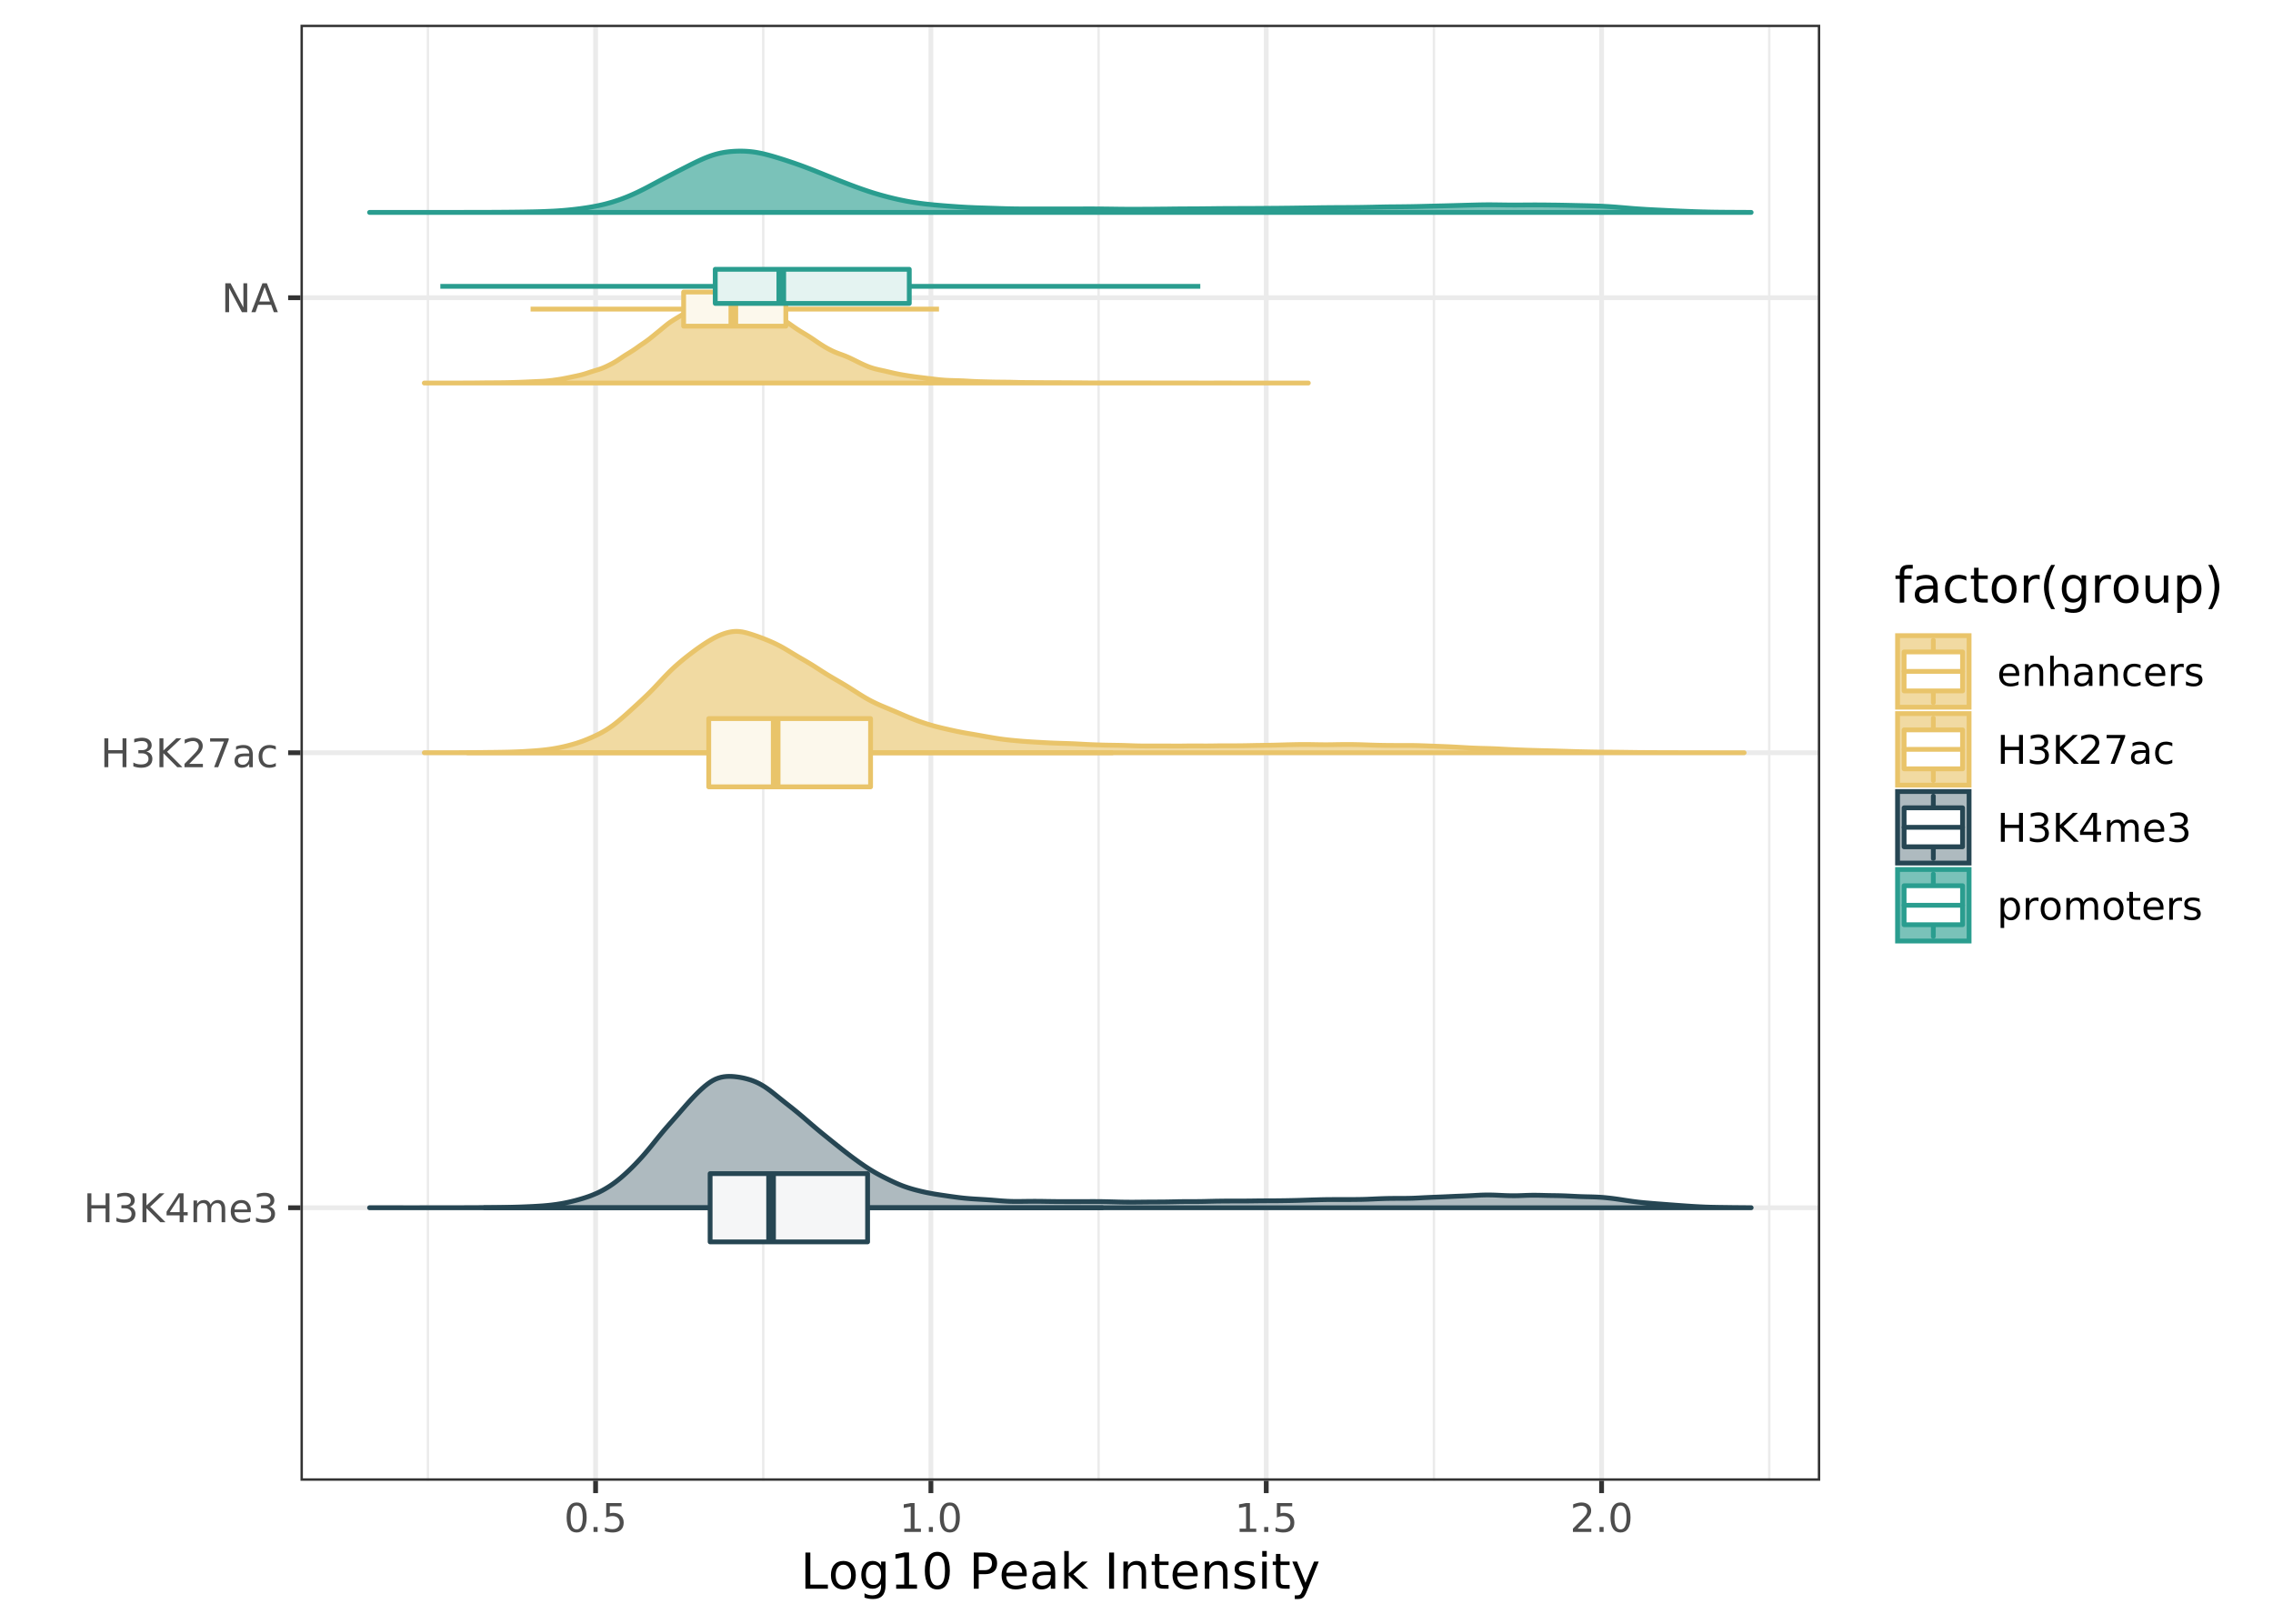 <?xml version="1.0" encoding="UTF-8"?>
<svg xmlns="http://www.w3.org/2000/svg" xmlns:xlink="http://www.w3.org/1999/xlink" width="504pt" height="360pt" viewBox="0 0 504 360" version="1.1">
<defs>
<g>
<symbol overflow="visible" id="glyph0-0">
<path style="stroke:none;" d="M 0.438 1.562 L 0.438 -6.203 L 4.844 -6.203 L 4.844 1.562 Z M 0.938 1.062 L 4.344 1.062 L 4.344 -5.703 L 0.938 -5.703 Z M 0.938 1.062 "/>
</symbol>
<symbol overflow="visible" id="glyph0-1">
<path style="stroke:none;" d="M 0.859 -6.406 L 1.734 -6.406 L 1.734 -3.781 L 4.891 -3.781 L 4.891 -6.406 L 5.75 -6.406 L 5.75 0 L 4.891 0 L 4.891 -3.047 L 1.734 -3.047 L 1.734 0 L 0.859 0 Z M 0.859 -6.406 "/>
</symbol>
<symbol overflow="visible" id="glyph0-2">
<path style="stroke:none;" d="M 3.562 -3.453 C 3.977 -3.367 4.301 -3.188 4.531 -2.906 C 4.77 -2.625 4.891 -2.273 4.891 -1.859 C 4.891 -1.234 4.672 -0.742 4.234 -0.391 C 3.805 -0.047 3.191 0.125 2.391 0.125 C 2.117 0.125 1.836 0.098 1.547 0.047 C 1.266 -0.004 0.973 -0.082 0.672 -0.188 L 0.672 -1.031 C 0.91 -0.895 1.172 -0.789 1.453 -0.719 C 1.742 -0.645 2.047 -0.609 2.359 -0.609 C 2.898 -0.609 3.312 -0.711 3.594 -0.922 C 3.883 -1.141 4.031 -1.453 4.031 -1.859 C 4.031 -2.242 3.895 -2.539 3.625 -2.75 C 3.363 -2.969 3 -3.078 2.531 -3.078 L 1.781 -3.078 L 1.781 -3.781 L 2.562 -3.781 C 2.988 -3.781 3.312 -3.863 3.531 -4.031 C 3.758 -4.207 3.875 -4.457 3.875 -4.781 C 3.875 -5.102 3.754 -5.352 3.516 -5.531 C 3.285 -5.707 2.957 -5.797 2.531 -5.797 C 2.289 -5.797 2.035 -5.77 1.766 -5.719 C 1.492 -5.664 1.191 -5.586 0.859 -5.484 L 0.859 -6.25 C 1.191 -6.344 1.5 -6.41 1.781 -6.453 C 2.07 -6.504 2.348 -6.531 2.609 -6.531 C 3.266 -6.531 3.781 -6.379 4.156 -6.078 C 4.539 -5.773 4.734 -5.367 4.734 -4.859 C 4.734 -4.504 4.629 -4.203 4.422 -3.953 C 4.223 -3.711 3.938 -3.547 3.562 -3.453 Z M 3.562 -3.453 "/>
</symbol>
<symbol overflow="visible" id="glyph0-3">
<path style="stroke:none;" d="M 0.859 -6.406 L 1.734 -6.406 L 1.734 -3.703 L 4.609 -6.406 L 5.719 -6.406 L 2.547 -3.422 L 5.953 0 L 4.812 0 L 1.734 -3.094 L 1.734 0 L 0.859 0 Z M 0.859 -6.406 "/>
</symbol>
<symbol overflow="visible" id="glyph0-4">
<path style="stroke:none;" d="M 3.328 -5.656 L 1.141 -2.234 L 3.328 -2.234 Z M 3.094 -6.406 L 4.188 -6.406 L 4.188 -2.234 L 5.109 -2.234 L 5.109 -1.516 L 4.188 -1.516 L 4.188 0 L 3.328 0 L 3.328 -1.516 L 0.422 -1.516 L 0.422 -2.344 Z M 3.094 -6.406 "/>
</symbol>
<symbol overflow="visible" id="glyph0-5">
<path style="stroke:none;" d="M 4.578 -3.891 C 4.773 -4.242 5.008 -4.504 5.281 -4.672 C 5.562 -4.836 5.883 -4.922 6.25 -4.922 C 6.75 -4.922 7.133 -4.742 7.406 -4.391 C 7.688 -4.047 7.828 -3.551 7.828 -2.906 L 7.828 0 L 7.031 0 L 7.031 -2.875 C 7.031 -3.332 6.945 -3.672 6.781 -3.891 C 6.613 -4.117 6.363 -4.234 6.031 -4.234 C 5.625 -4.234 5.301 -4.098 5.062 -3.828 C 4.82 -3.555 4.703 -3.188 4.703 -2.719 L 4.703 0 L 3.906 0 L 3.906 -2.875 C 3.906 -3.344 3.82 -3.688 3.656 -3.906 C 3.5 -4.125 3.25 -4.234 2.906 -4.234 C 2.508 -4.234 2.191 -4.098 1.953 -3.828 C 1.711 -3.555 1.594 -3.188 1.594 -2.719 L 1.594 0 L 0.797 0 L 0.797 -4.812 L 1.594 -4.812 L 1.594 -4.062 C 1.77 -4.352 1.984 -4.566 2.234 -4.703 C 2.492 -4.848 2.797 -4.922 3.141 -4.922 C 3.484 -4.922 3.781 -4.832 4.031 -4.656 C 4.281 -4.477 4.461 -4.223 4.578 -3.891 Z M 4.578 -3.891 "/>
</symbol>
<symbol overflow="visible" id="glyph0-6">
<path style="stroke:none;" d="M 4.938 -2.609 L 4.938 -2.219 L 1.312 -2.219 C 1.344 -1.676 1.504 -1.258 1.797 -0.969 C 2.086 -0.688 2.5 -0.547 3.031 -0.547 C 3.332 -0.547 3.625 -0.582 3.906 -0.656 C 4.195 -0.727 4.484 -0.844 4.766 -1 L 4.766 -0.25 C 4.473 -0.125 4.176 -0.031 3.875 0.031 C 3.582 0.094 3.285 0.125 2.984 0.125 C 2.211 0.125 1.602 -0.098 1.156 -0.547 C 0.707 -0.992 0.484 -1.598 0.484 -2.359 C 0.484 -3.148 0.695 -3.773 1.125 -4.234 C 1.551 -4.691 2.125 -4.922 2.844 -4.922 C 3.488 -4.922 4 -4.711 4.375 -4.297 C 4.75 -3.879 4.938 -3.316 4.938 -2.609 Z M 4.156 -2.828 C 4.145 -3.266 4.02 -3.609 3.781 -3.859 C 3.551 -4.117 3.242 -4.25 2.859 -4.25 C 2.41 -4.25 2.051 -4.125 1.781 -3.875 C 1.52 -3.633 1.367 -3.285 1.328 -2.828 Z M 4.156 -2.828 "/>
</symbol>
<symbol overflow="visible" id="glyph0-7">
<path style="stroke:none;" d="M 1.688 -0.734 L 4.719 -0.734 L 4.719 0 L 0.641 0 L 0.641 -0.734 C 0.973 -1.066 1.422 -1.52 1.984 -2.094 C 2.555 -2.676 2.914 -3.051 3.062 -3.219 C 3.344 -3.531 3.535 -3.789 3.641 -4 C 3.754 -4.219 3.812 -4.43 3.812 -4.641 C 3.812 -4.984 3.691 -5.258 3.453 -5.469 C 3.211 -5.688 2.898 -5.797 2.516 -5.797 C 2.242 -5.797 1.957 -5.75 1.656 -5.656 C 1.352 -5.562 1.031 -5.422 0.688 -5.234 L 0.688 -6.109 C 1.039 -6.242 1.367 -6.348 1.672 -6.422 C 1.973 -6.492 2.25 -6.531 2.5 -6.531 C 3.164 -6.531 3.695 -6.363 4.094 -6.031 C 4.488 -5.695 4.688 -5.254 4.688 -4.703 C 4.688 -4.43 4.633 -4.176 4.531 -3.938 C 4.438 -3.707 4.258 -3.43 4 -3.109 C 3.926 -3.023 3.695 -2.785 3.312 -2.391 C 2.926 -1.992 2.383 -1.441 1.688 -0.734 Z M 1.688 -0.734 "/>
</symbol>
<symbol overflow="visible" id="glyph0-8">
<path style="stroke:none;" d="M 0.719 -6.406 L 4.844 -6.406 L 4.844 -6.047 L 2.516 0 L 1.609 0 L 3.797 -5.688 L 0.719 -5.688 Z M 0.719 -6.406 "/>
</symbol>
<symbol overflow="visible" id="glyph0-9">
<path style="stroke:none;" d="M 3.016 -2.422 C 2.379 -2.422 1.938 -2.348 1.688 -2.203 C 1.438 -2.055 1.312 -1.805 1.312 -1.453 C 1.312 -1.172 1.406 -0.945 1.594 -0.781 C 1.781 -0.613 2.031 -0.531 2.344 -0.531 C 2.781 -0.531 3.129 -0.688 3.391 -1 C 3.66 -1.312 3.797 -1.723 3.797 -2.234 L 3.797 -2.422 Z M 4.594 -2.75 L 4.594 0 L 3.797 0 L 3.797 -0.734 C 3.617 -0.441 3.395 -0.223 3.125 -0.078 C 2.852 0.055 2.523 0.125 2.141 0.125 C 1.648 0.125 1.258 -0.008 0.969 -0.281 C 0.676 -0.562 0.531 -0.938 0.531 -1.406 C 0.531 -1.945 0.707 -2.352 1.062 -2.625 C 1.426 -2.895 1.969 -3.031 2.688 -3.031 L 3.797 -3.031 L 3.797 -3.109 C 3.797 -3.473 3.676 -3.754 3.438 -3.953 C 3.195 -4.148 2.863 -4.25 2.438 -4.25 C 2.156 -4.25 1.883 -4.219 1.625 -4.156 C 1.363 -4.094 1.113 -3.992 0.875 -3.859 L 0.875 -4.594 C 1.164 -4.707 1.445 -4.789 1.719 -4.844 C 1.988 -4.895 2.254 -4.922 2.516 -4.922 C 3.211 -4.922 3.734 -4.738 4.078 -4.375 C 4.422 -4.02 4.594 -3.477 4.594 -2.75 Z M 4.594 -2.75 "/>
</symbol>
<symbol overflow="visible" id="glyph0-10">
<path style="stroke:none;" d="M 4.297 -4.625 L 4.297 -3.891 C 4.066 -4.016 3.836 -4.102 3.609 -4.156 C 3.391 -4.219 3.164 -4.25 2.938 -4.25 C 2.426 -4.25 2.023 -4.086 1.734 -3.766 C 1.453 -3.441 1.312 -2.988 1.312 -2.406 C 1.312 -1.812 1.453 -1.352 1.734 -1.031 C 2.023 -0.707 2.426 -0.547 2.938 -0.547 C 3.164 -0.547 3.391 -0.578 3.609 -0.641 C 3.836 -0.703 4.066 -0.797 4.297 -0.922 L 4.297 -0.188 C 4.066 -0.082 3.832 -0.004 3.594 0.047 C 3.363 0.098 3.117 0.125 2.859 0.125 C 2.129 0.125 1.551 -0.098 1.125 -0.547 C 0.695 -1.004 0.484 -1.625 0.484 -2.406 C 0.484 -3.188 0.695 -3.801 1.125 -4.25 C 1.562 -4.695 2.156 -4.922 2.906 -4.922 C 3.145 -4.922 3.379 -4.895 3.609 -4.844 C 3.848 -4.801 4.078 -4.727 4.297 -4.625 Z M 4.297 -4.625 "/>
</symbol>
<symbol overflow="visible" id="glyph0-11">
<path style="stroke:none;" d="M 0.859 -6.406 L 2.031 -6.406 L 4.875 -1.047 L 4.875 -6.406 L 5.719 -6.406 L 5.719 0 L 4.547 0 L 1.703 -5.359 L 1.703 0 L 0.859 0 Z M 0.859 -6.406 "/>
</symbol>
<symbol overflow="visible" id="glyph0-12">
<path style="stroke:none;" d="M 3 -5.562 L 1.828 -2.359 L 4.188 -2.359 Z M 2.516 -6.406 L 3.5 -6.406 L 5.938 0 L 5.047 0 L 4.453 -1.641 L 1.562 -1.641 L 0.984 0 L 0.062 0 Z M 2.516 -6.406 "/>
</symbol>
<symbol overflow="visible" id="glyph0-13">
<path style="stroke:none;" d="M 2.797 -5.844 C 2.348 -5.844 2.008 -5.617 1.781 -5.172 C 1.562 -4.734 1.453 -4.078 1.453 -3.203 C 1.453 -2.316 1.562 -1.656 1.781 -1.219 C 2.008 -0.781 2.348 -0.562 2.797 -0.562 C 3.242 -0.562 3.578 -0.781 3.797 -1.219 C 4.023 -1.656 4.141 -2.316 4.141 -3.203 C 4.141 -4.078 4.023 -4.734 3.797 -5.172 C 3.578 -5.617 3.242 -5.844 2.797 -5.844 Z M 2.797 -6.531 C 3.516 -6.531 4.062 -6.242 4.438 -5.672 C 4.82 -5.109 5.016 -4.285 5.016 -3.203 C 5.016 -2.117 4.82 -1.289 4.438 -0.719 C 4.062 -0.156 3.516 0.125 2.797 0.125 C 2.078 0.125 1.523 -0.156 1.141 -0.719 C 0.766 -1.289 0.578 -2.117 0.578 -3.203 C 0.578 -4.285 0.766 -5.109 1.141 -5.672 C 1.523 -6.242 2.078 -6.531 2.797 -6.531 Z M 2.797 -6.531 "/>
</symbol>
<symbol overflow="visible" id="glyph0-14">
<path style="stroke:none;" d="M 0.938 -1.094 L 1.844 -1.094 L 1.844 0 L 0.938 0 Z M 0.938 -1.094 "/>
</symbol>
<symbol overflow="visible" id="glyph0-15">
<path style="stroke:none;" d="M 0.953 -6.406 L 4.359 -6.406 L 4.359 -5.688 L 1.75 -5.688 L 1.75 -4.109 C 1.875 -4.148 2 -4.18 2.125 -4.203 C 2.25 -4.223 2.375 -4.234 2.5 -4.234 C 3.219 -4.234 3.785 -4.035 4.203 -3.641 C 4.617 -3.254 4.828 -2.727 4.828 -2.062 C 4.828 -1.363 4.613 -0.82 4.188 -0.438 C 3.758 -0.062 3.148 0.125 2.359 0.125 C 2.098 0.125 1.828 0.098 1.547 0.047 C 1.266 0.004 0.973 -0.062 0.672 -0.156 L 0.672 -1.016 C 0.93 -0.879 1.195 -0.773 1.469 -0.703 C 1.75 -0.641 2.039 -0.609 2.344 -0.609 C 2.844 -0.609 3.234 -0.738 3.516 -1 C 3.805 -1.258 3.953 -1.613 3.953 -2.062 C 3.953 -2.508 3.805 -2.863 3.516 -3.125 C 3.234 -3.383 2.844 -3.516 2.344 -3.516 C 2.113 -3.516 1.883 -3.488 1.656 -3.438 C 1.426 -3.383 1.191 -3.301 0.953 -3.188 Z M 0.953 -6.406 "/>
</symbol>
<symbol overflow="visible" id="glyph0-16">
<path style="stroke:none;" d="M 1.094 -0.734 L 2.516 -0.734 L 2.516 -5.625 L 0.969 -5.312 L 0.969 -6.109 L 2.5 -6.406 L 3.375 -6.406 L 3.375 -0.734 L 4.781 -0.734 L 4.781 0 L 1.094 0 Z M 1.094 -0.734 "/>
</symbol>
<symbol overflow="visible" id="glyph0-17">
<path style="stroke:none;" d="M 4.828 -2.906 L 4.828 0 L 4.031 0 L 4.031 -2.875 C 4.031 -3.332 3.941 -3.672 3.766 -3.891 C 3.586 -4.117 3.32 -4.234 2.969 -4.234 C 2.539 -4.234 2.203 -4.098 1.953 -3.828 C 1.711 -3.555 1.594 -3.188 1.594 -2.719 L 1.594 0 L 0.797 0 L 0.797 -4.812 L 1.594 -4.812 L 1.594 -4.062 C 1.781 -4.352 2 -4.566 2.25 -4.703 C 2.508 -4.848 2.812 -4.922 3.156 -4.922 C 3.707 -4.922 4.125 -4.75 4.406 -4.406 C 4.688 -4.07 4.828 -3.57 4.828 -2.906 Z M 4.828 -2.906 "/>
</symbol>
<symbol overflow="visible" id="glyph0-18">
<path style="stroke:none;" d="M 4.828 -2.906 L 4.828 0 L 4.031 0 L 4.031 -2.875 C 4.031 -3.332 3.941 -3.672 3.766 -3.891 C 3.586 -4.117 3.32 -4.234 2.969 -4.234 C 2.539 -4.234 2.203 -4.098 1.953 -3.828 C 1.711 -3.555 1.594 -3.188 1.594 -2.719 L 1.594 0 L 0.797 0 L 0.797 -6.688 L 1.594 -6.688 L 1.594 -4.062 C 1.781 -4.352 2 -4.566 2.25 -4.703 C 2.508 -4.848 2.812 -4.922 3.156 -4.922 C 3.707 -4.922 4.125 -4.75 4.406 -4.406 C 4.688 -4.07 4.828 -3.57 4.828 -2.906 Z M 4.828 -2.906 "/>
</symbol>
<symbol overflow="visible" id="glyph0-19">
<path style="stroke:none;" d="M 3.609 -4.078 C 3.523 -4.129 3.43 -4.164 3.328 -4.188 C 3.223 -4.207 3.109 -4.219 2.984 -4.219 C 2.535 -4.219 2.191 -4.07 1.953 -3.781 C 1.711 -3.488 1.594 -3.07 1.594 -2.531 L 1.594 0 L 0.797 0 L 0.797 -4.812 L 1.594 -4.812 L 1.594 -4.062 C 1.758 -4.352 1.973 -4.566 2.234 -4.703 C 2.504 -4.848 2.832 -4.922 3.219 -4.922 C 3.27 -4.922 3.328 -4.914 3.391 -4.906 C 3.453 -4.906 3.523 -4.898 3.609 -4.891 Z M 3.609 -4.078 "/>
</symbol>
<symbol overflow="visible" id="glyph0-20">
<path style="stroke:none;" d="M 3.891 -4.672 L 3.891 -3.922 C 3.672 -4.035 3.441 -4.117 3.203 -4.172 C 2.961 -4.234 2.711 -4.266 2.453 -4.266 C 2.055 -4.266 1.758 -4.203 1.562 -4.078 C 1.375 -3.961 1.281 -3.785 1.281 -3.547 C 1.281 -3.359 1.348 -3.211 1.484 -3.109 C 1.629 -3.004 1.91 -2.906 2.328 -2.812 L 2.609 -2.75 C 3.16 -2.633 3.555 -2.469 3.797 -2.25 C 4.035 -2.031 4.156 -1.723 4.156 -1.328 C 4.156 -0.879 3.977 -0.523 3.625 -0.266 C 3.27 -0.004 2.785 0.125 2.172 0.125 C 1.91 0.125 1.641 0.098 1.359 0.047 C 1.078 -0.004 0.785 -0.078 0.484 -0.172 L 0.484 -1 C 0.773 -0.844 1.062 -0.723 1.344 -0.641 C 1.625 -0.566 1.906 -0.531 2.188 -0.531 C 2.551 -0.531 2.832 -0.594 3.031 -0.719 C 3.238 -0.852 3.344 -1.035 3.344 -1.266 C 3.344 -1.484 3.27 -1.648 3.125 -1.766 C 2.977 -1.879 2.66 -1.988 2.172 -2.094 L 1.906 -2.156 C 1.406 -2.258 1.047 -2.414 0.828 -2.625 C 0.617 -2.844 0.516 -3.141 0.516 -3.516 C 0.516 -3.961 0.672 -4.305 0.984 -4.547 C 1.305 -4.797 1.766 -4.922 2.359 -4.922 C 2.648 -4.922 2.922 -4.898 3.172 -4.859 C 3.43 -4.816 3.672 -4.754 3.891 -4.672 Z M 3.891 -4.672 "/>
</symbol>
<symbol overflow="visible" id="glyph0-21">
<path style="stroke:none;" d="M 1.594 -0.719 L 1.594 1.828 L 0.797 1.828 L 0.797 -4.812 L 1.594 -4.812 L 1.594 -4.078 C 1.758 -4.367 1.969 -4.582 2.219 -4.719 C 2.477 -4.852 2.781 -4.922 3.125 -4.922 C 3.707 -4.922 4.18 -4.688 4.547 -4.219 C 4.922 -3.758 5.109 -3.156 5.109 -2.406 C 5.109 -1.645 4.922 -1.031 4.547 -0.562 C 4.18 -0.102 3.707 0.125 3.125 0.125 C 2.781 0.125 2.477 0.055 2.219 -0.078 C 1.969 -0.223 1.758 -0.438 1.594 -0.719 Z M 4.281 -2.406 C 4.281 -2.977 4.16 -3.43 3.922 -3.766 C 3.68 -4.098 3.352 -4.266 2.938 -4.266 C 2.52 -4.266 2.191 -4.098 1.953 -3.766 C 1.711 -3.43 1.594 -2.977 1.594 -2.406 C 1.594 -1.82 1.711 -1.363 1.953 -1.031 C 2.191 -0.695 2.52 -0.531 2.938 -0.531 C 3.352 -0.531 3.68 -0.695 3.922 -1.031 C 4.16 -1.363 4.281 -1.82 4.281 -2.406 Z M 4.281 -2.406 "/>
</symbol>
<symbol overflow="visible" id="glyph0-22">
<path style="stroke:none;" d="M 2.688 -4.25 C 2.27 -4.25 1.938 -4.082 1.688 -3.75 C 1.438 -3.426 1.312 -2.977 1.312 -2.406 C 1.312 -1.82 1.43 -1.363 1.672 -1.031 C 1.922 -0.707 2.258 -0.547 2.688 -0.547 C 3.113 -0.547 3.445 -0.711 3.688 -1.047 C 3.938 -1.379 4.062 -1.832 4.062 -2.406 C 4.062 -2.969 3.938 -3.414 3.688 -3.75 C 3.445 -4.082 3.113 -4.25 2.688 -4.25 Z M 2.688 -4.922 C 3.375 -4.922 3.914 -4.695 4.312 -4.25 C 4.707 -3.812 4.906 -3.195 4.906 -2.406 C 4.906 -1.613 4.707 -0.992 4.312 -0.547 C 3.914 -0.098 3.375 0.125 2.688 0.125 C 2 0.125 1.457 -0.098 1.062 -0.547 C 0.676 -0.992 0.484 -1.613 0.484 -2.406 C 0.484 -3.195 0.676 -3.812 1.062 -4.25 C 1.457 -4.695 2 -4.922 2.688 -4.922 Z M 2.688 -4.922 "/>
</symbol>
<symbol overflow="visible" id="glyph0-23">
<path style="stroke:none;" d="M 1.609 -6.172 L 1.609 -4.812 L 3.234 -4.812 L 3.234 -4.203 L 1.609 -4.203 L 1.609 -1.578 C 1.609 -1.191 1.66 -0.941 1.766 -0.828 C 1.879 -0.711 2.098 -0.656 2.422 -0.656 L 3.234 -0.656 L 3.234 0 L 2.422 0 C 1.816 0 1.395 -0.113 1.156 -0.344 C 0.926 -0.57 0.812 -0.984 0.812 -1.578 L 0.812 -4.203 L 0.234 -4.203 L 0.234 -4.812 L 0.812 -4.812 L 0.812 -6.172 Z M 1.609 -6.172 "/>
</symbol>
<symbol overflow="visible" id="glyph1-0">
<path style="stroke:none;" d="M 0.547 1.938 L 0.547 -7.75 L 6.047 -7.75 L 6.047 1.938 Z M 1.172 1.328 L 5.438 1.328 L 5.438 -7.141 L 1.172 -7.141 Z M 1.172 1.328 "/>
</symbol>
<symbol overflow="visible" id="glyph1-1">
<path style="stroke:none;" d="M 1.078 -8.016 L 2.172 -8.016 L 2.172 -0.906 L 6.062 -0.906 L 6.062 0 L 1.078 0 Z M 1.078 -8.016 "/>
</symbol>
<symbol overflow="visible" id="glyph1-2">
<path style="stroke:none;" d="M 3.375 -5.328 C 2.844 -5.328 2.422 -5.117 2.109 -4.703 C 1.805 -4.285 1.656 -3.719 1.656 -3 C 1.656 -2.281 1.805 -1.711 2.109 -1.297 C 2.41 -0.891 2.832 -0.688 3.375 -0.688 C 3.895 -0.688 4.305 -0.891 4.609 -1.297 C 4.922 -1.711 5.078 -2.281 5.078 -3 C 5.078 -3.719 4.922 -4.285 4.609 -4.703 C 4.305 -5.117 3.895 -5.328 3.375 -5.328 Z M 3.375 -6.156 C 4.227 -6.156 4.898 -5.875 5.391 -5.312 C 5.879 -4.758 6.125 -3.988 6.125 -3 C 6.125 -2.02 5.879 -1.25 5.391 -0.688 C 4.898 -0.125 4.227 0.156 3.375 0.156 C 2.508 0.156 1.832 -0.125 1.344 -0.688 C 0.852 -1.25 0.609 -2.02 0.609 -3 C 0.609 -3.988 0.852 -4.758 1.344 -5.312 C 1.832 -5.875 2.508 -6.156 3.375 -6.156 Z M 3.375 -6.156 "/>
</symbol>
<symbol overflow="visible" id="glyph1-3">
<path style="stroke:none;" d="M 5 -3.078 C 5 -3.797 4.848 -4.348 4.547 -4.734 C 4.254 -5.129 3.844 -5.328 3.312 -5.328 C 2.781 -5.328 2.363 -5.129 2.062 -4.734 C 1.77 -4.348 1.625 -3.797 1.625 -3.078 C 1.625 -2.367 1.77 -1.816 2.062 -1.422 C 2.363 -1.023 2.781 -0.828 3.312 -0.828 C 3.844 -0.828 4.254 -1.023 4.547 -1.422 C 4.848 -1.816 5 -2.367 5 -3.078 Z M 5.984 -0.75 C 5.984 0.281 5.754 1.039 5.297 1.531 C 4.848 2.031 4.156 2.281 3.219 2.281 C 2.863 2.281 2.531 2.254 2.219 2.203 C 1.914 2.148 1.617 2.07 1.328 1.969 L 1.328 1.016 C 1.617 1.172 1.906 1.285 2.188 1.359 C 2.469 1.43 2.758 1.469 3.062 1.469 C 3.707 1.469 4.191 1.297 4.516 0.953 C 4.836 0.617 5 0.113 5 -0.562 L 5 -1.062 C 4.789 -0.707 4.523 -0.441 4.203 -0.266 C 3.891 -0.086 3.508 0 3.062 0 C 2.32 0 1.727 -0.281 1.281 -0.844 C 0.832 -1.406 0.609 -2.148 0.609 -3.078 C 0.609 -4.004 0.832 -4.75 1.281 -5.312 C 1.727 -5.875 2.32 -6.156 3.062 -6.156 C 3.508 -6.156 3.891 -6.066 4.203 -5.891 C 4.523 -5.723 4.789 -5.461 5 -5.109 L 5 -6.016 L 5.984 -6.016 Z M 5.984 -0.75 "/>
</symbol>
<symbol overflow="visible" id="glyph1-4">
<path style="stroke:none;" d="M 1.359 -0.906 L 3.141 -0.906 L 3.141 -7.031 L 1.203 -6.641 L 1.203 -7.625 L 3.125 -8.016 L 4.219 -8.016 L 4.219 -0.906 L 5.984 -0.906 L 5.984 0 L 1.359 0 Z M 1.359 -0.906 "/>
</symbol>
<symbol overflow="visible" id="glyph1-5">
<path style="stroke:none;" d="M 3.5 -7.312 C 2.938 -7.312 2.516 -7.035 2.234 -6.484 C 1.953 -5.93 1.812 -5.102 1.812 -4 C 1.812 -2.906 1.953 -2.082 2.234 -1.531 C 2.516 -0.977 2.938 -0.703 3.5 -0.703 C 4.062 -0.703 4.484 -0.977 4.766 -1.531 C 5.047 -2.082 5.188 -2.906 5.188 -4 C 5.188 -5.102 5.047 -5.93 4.766 -6.484 C 4.484 -7.035 4.062 -7.312 3.5 -7.312 Z M 3.5 -8.172 C 4.395 -8.172 5.078 -7.812 5.547 -7.094 C 6.023 -6.383 6.266 -5.352 6.266 -4 C 6.266 -2.656 6.023 -1.625 5.547 -0.906 C 5.078 -0.195 4.395 0.156 3.5 0.156 C 2.602 0.156 1.914 -0.195 1.438 -0.906 C 0.957 -1.625 0.719 -2.656 0.719 -4 C 0.719 -5.352 0.957 -6.383 1.438 -7.094 C 1.914 -7.812 2.602 -8.172 3.5 -8.172 Z M 3.5 -8.172 "/>
</symbol>
<symbol overflow="visible" id="glyph1-6">
<path style="stroke:none;" d=""/>
</symbol>
<symbol overflow="visible" id="glyph1-7">
<path style="stroke:none;" d="M 2.172 -7.125 L 2.172 -4.109 L 3.531 -4.109 C 4.031 -4.109 4.414 -4.238 4.688 -4.5 C 4.969 -4.77 5.109 -5.145 5.109 -5.625 C 5.109 -6.102 4.969 -6.473 4.688 -6.734 C 4.414 -6.992 4.031 -7.125 3.531 -7.125 Z M 1.078 -8.016 L 3.531 -8.016 C 4.426 -8.016 5.102 -7.812 5.562 -7.406 C 6.02 -7 6.25 -6.406 6.25 -5.625 C 6.25 -4.832 6.02 -4.234 5.562 -3.828 C 5.102 -3.422 4.426 -3.219 3.531 -3.219 L 2.172 -3.219 L 2.172 0 L 1.078 0 Z M 1.078 -8.016 "/>
</symbol>
<symbol overflow="visible" id="glyph1-8">
<path style="stroke:none;" d="M 6.188 -3.25 L 6.188 -2.766 L 1.641 -2.766 C 1.68 -2.086 1.883 -1.57 2.25 -1.219 C 2.613 -0.863 3.125 -0.688 3.781 -0.688 C 4.164 -0.688 4.535 -0.734 4.891 -0.828 C 5.242 -0.922 5.598 -1.055 5.953 -1.234 L 5.953 -0.312 C 5.598 -0.156 5.234 -0.039 4.859 0.031 C 4.484 0.113 4.109 0.156 3.734 0.156 C 2.766 0.156 2 -0.117 1.438 -0.672 C 0.883 -1.234 0.609 -1.992 0.609 -2.953 C 0.609 -3.93 0.875 -4.707 1.406 -5.281 C 1.938 -5.863 2.656 -6.156 3.562 -6.156 C 4.363 -6.156 5 -5.895 5.469 -5.375 C 5.945 -4.852 6.188 -4.145 6.188 -3.25 Z M 5.188 -3.547 C 5.188 -4.086 5.035 -4.52 4.734 -4.844 C 4.441 -5.164 4.051 -5.328 3.562 -5.328 C 3.008 -5.328 2.566 -5.172 2.234 -4.859 C 1.91 -4.547 1.723 -4.109 1.672 -3.547 Z M 5.188 -3.547 "/>
</symbol>
<symbol overflow="visible" id="glyph1-9">
<path style="stroke:none;" d="M 3.766 -3.031 C 2.973 -3.031 2.422 -2.938 2.109 -2.75 C 1.805 -2.562 1.656 -2.25 1.656 -1.812 C 1.656 -1.469 1.77 -1.191 2 -0.984 C 2.227 -0.773 2.539 -0.672 2.938 -0.672 C 3.488 -0.672 3.926 -0.863 4.25 -1.25 C 4.582 -1.645 4.75 -2.16 4.75 -2.797 L 4.75 -3.031 Z M 5.734 -3.438 L 5.734 0 L 4.75 0 L 4.75 -0.906 C 4.531 -0.539 4.25 -0.27 3.906 -0.094 C 3.57 0.07 3.16 0.156 2.672 0.156 C 2.055 0.156 1.566 -0.016 1.203 -0.359 C 0.836 -0.703 0.656 -1.164 0.656 -1.75 C 0.656 -2.426 0.879 -2.938 1.328 -3.281 C 1.785 -3.625 2.469 -3.797 3.375 -3.797 L 4.75 -3.797 L 4.75 -3.891 C 4.75 -4.348 4.598 -4.703 4.297 -4.953 C 4.004 -5.203 3.586 -5.328 3.047 -5.328 C 2.703 -5.328 2.363 -5.285 2.031 -5.203 C 1.707 -5.117 1.395 -4.992 1.094 -4.828 L 1.094 -5.734 C 1.457 -5.879 1.812 -5.984 2.156 -6.047 C 2.5 -6.117 2.828 -6.156 3.141 -6.156 C 4.016 -6.156 4.664 -5.93 5.094 -5.484 C 5.52 -5.035 5.734 -4.352 5.734 -3.438 Z M 5.734 -3.438 "/>
</symbol>
<symbol overflow="visible" id="glyph1-10">
<path style="stroke:none;" d="M 1 -8.359 L 2 -8.359 L 2 -3.422 L 4.938 -6.016 L 6.203 -6.016 L 3.016 -3.203 L 6.344 0 L 5.047 0 L 2 -2.938 L 2 0 L 1 0 Z M 1 -8.359 "/>
</symbol>
<symbol overflow="visible" id="glyph1-11">
<path style="stroke:none;" d="M 1.078 -8.016 L 2.172 -8.016 L 2.172 0 L 1.078 0 Z M 1.078 -8.016 "/>
</symbol>
<symbol overflow="visible" id="glyph1-12">
<path style="stroke:none;" d="M 6.031 -3.625 L 6.031 0 L 5.047 0 L 5.047 -3.594 C 5.047 -4.164 4.938 -4.594 4.719 -4.875 C 4.5 -5.156 4.164 -5.297 3.719 -5.297 C 3.188 -5.297 2.766 -5.125 2.453 -4.781 C 2.148 -4.445 2 -3.988 2 -3.406 L 2 0 L 1 0 L 1 -6.016 L 2 -6.016 L 2 -5.078 C 2.227 -5.441 2.504 -5.711 2.828 -5.891 C 3.148 -6.066 3.52 -6.156 3.938 -6.156 C 4.625 -6.156 5.145 -5.941 5.5 -5.516 C 5.852 -5.086 6.031 -4.457 6.031 -3.625 Z M 6.031 -3.625 "/>
</symbol>
<symbol overflow="visible" id="glyph1-13">
<path style="stroke:none;" d="M 2.016 -7.719 L 2.016 -6.016 L 4.047 -6.016 L 4.047 -5.25 L 2.016 -5.25 L 2.016 -1.984 C 2.016 -1.492 2.082 -1.176 2.219 -1.031 C 2.352 -0.895 2.625 -0.828 3.031 -0.828 L 4.047 -0.828 L 4.047 0 L 3.031 0 C 2.27 0 1.742 -0.141 1.453 -0.422 C 1.16 -0.711 1.016 -1.234 1.016 -1.984 L 1.016 -5.25 L 0.297 -5.25 L 0.297 -6.016 L 1.016 -6.016 L 1.016 -7.719 Z M 2.016 -7.719 "/>
</symbol>
<symbol overflow="visible" id="glyph1-14">
<path style="stroke:none;" d="M 4.875 -5.844 L 4.875 -4.906 C 4.594 -5.051 4.301 -5.156 4 -5.219 C 3.695 -5.289 3.383 -5.328 3.062 -5.328 C 2.57 -5.328 2.203 -5.25 1.953 -5.094 C 1.711 -4.945 1.594 -4.727 1.594 -4.438 C 1.594 -4.207 1.68 -4.023 1.859 -3.891 C 2.035 -3.766 2.391 -3.641 2.922 -3.516 L 3.25 -3.438 C 3.957 -3.289 4.457 -3.078 4.75 -2.797 C 5.039 -2.523 5.188 -2.145 5.188 -1.656 C 5.188 -1.102 4.969 -0.66 4.531 -0.328 C 4.094 -0.004 3.484 0.156 2.703 0.156 C 2.379 0.156 2.039 0.125 1.688 0.062 C 1.344 0 0.977 -0.094 0.594 -0.219 L 0.594 -1.234 C 0.957 -1.047 1.316 -0.906 1.672 -0.812 C 2.023 -0.719 2.379 -0.672 2.734 -0.672 C 3.191 -0.672 3.547 -0.75 3.797 -0.906 C 4.047 -1.07 4.172 -1.297 4.172 -1.578 C 4.172 -1.848 4.082 -2.055 3.906 -2.203 C 3.727 -2.348 3.332 -2.484 2.719 -2.609 L 2.375 -2.703 C 1.758 -2.828 1.316 -3.02 1.047 -3.281 C 0.773 -3.551 0.641 -3.922 0.641 -4.391 C 0.641 -4.953 0.836 -5.383 1.234 -5.688 C 1.641 -6 2.211 -6.156 2.953 -6.156 C 3.316 -6.156 3.66 -6.129 3.984 -6.078 C 4.305 -6.023 4.602 -5.945 4.875 -5.844 Z M 4.875 -5.844 "/>
</symbol>
<symbol overflow="visible" id="glyph1-15">
<path style="stroke:none;" d="M 1.031 -6.016 L 2.031 -6.016 L 2.031 0 L 1.031 0 Z M 1.031 -8.359 L 2.031 -8.359 L 2.031 -7.109 L 1.031 -7.109 Z M 1.031 -8.359 "/>
</symbol>
<symbol overflow="visible" id="glyph1-16">
<path style="stroke:none;" d="M 3.547 0.562 C 3.266 1.281 2.988 1.742 2.719 1.953 C 2.457 2.172 2.102 2.281 1.656 2.281 L 0.875 2.281 L 0.875 1.469 L 1.453 1.469 C 1.723 1.469 1.93 1.398 2.078 1.266 C 2.234 1.141 2.398 0.836 2.578 0.359 L 2.766 -0.094 L 0.328 -6.016 L 1.375 -6.016 L 3.25 -1.312 L 5.141 -6.016 L 6.188 -6.016 Z M 3.547 0.562 "/>
</symbol>
<symbol overflow="visible" id="glyph1-17">
<path style="stroke:none;" d="M 4.078 -8.359 L 4.078 -7.531 L 3.141 -7.531 C 2.785 -7.531 2.535 -7.457 2.391 -7.312 C 2.254 -7.176 2.188 -6.922 2.188 -6.547 L 2.188 -6.016 L 3.812 -6.016 L 3.812 -5.25 L 2.188 -5.25 L 2.188 0 L 1.203 0 L 1.203 -5.25 L 0.25 -5.25 L 0.25 -6.016 L 1.203 -6.016 L 1.203 -6.438 C 1.203 -7.102 1.352 -7.586 1.656 -7.891 C 1.969 -8.203 2.461 -8.359 3.141 -8.359 Z M 4.078 -8.359 "/>
</symbol>
<symbol overflow="visible" id="glyph1-18">
<path style="stroke:none;" d="M 5.359 -5.781 L 5.359 -4.859 C 5.086 -5.016 4.812 -5.129 4.531 -5.203 C 4.25 -5.285 3.961 -5.328 3.672 -5.328 C 3.035 -5.328 2.539 -5.125 2.188 -4.719 C 1.832 -4.312 1.656 -3.738 1.656 -3 C 1.656 -2.27 1.832 -1.703 2.188 -1.297 C 2.539 -0.891 3.035 -0.688 3.672 -0.688 C 3.961 -0.688 4.25 -0.723 4.531 -0.797 C 4.812 -0.867 5.086 -0.984 5.359 -1.141 L 5.359 -0.234 C 5.086 -0.098 4.801 0 4.5 0.062 C 4.207 0.125 3.895 0.156 3.562 0.156 C 2.656 0.156 1.938 -0.125 1.406 -0.688 C 0.875 -1.258 0.609 -2.031 0.609 -3 C 0.609 -3.977 0.875 -4.75 1.406 -5.312 C 1.945 -5.875 2.688 -6.156 3.625 -6.156 C 3.938 -6.156 4.234 -6.125 4.516 -6.062 C 4.805 -6 5.086 -5.906 5.359 -5.781 Z M 5.359 -5.781 "/>
</symbol>
<symbol overflow="visible" id="glyph1-19">
<path style="stroke:none;" d="M 4.516 -5.094 C 4.41 -5.156 4.289 -5.203 4.156 -5.234 C 4.031 -5.266 3.891 -5.281 3.734 -5.281 C 3.172 -5.281 2.738 -5.098 2.438 -4.734 C 2.145 -4.367 2 -3.848 2 -3.172 L 2 0 L 1 0 L 1 -6.016 L 2 -6.016 L 2 -5.078 C 2.195 -5.441 2.461 -5.711 2.797 -5.891 C 3.129 -6.066 3.535 -6.156 4.016 -6.156 C 4.086 -6.156 4.16 -6.148 4.234 -6.141 C 4.316 -6.141 4.41 -6.129 4.516 -6.109 Z M 4.516 -5.094 "/>
</symbol>
<symbol overflow="visible" id="glyph1-20">
<path style="stroke:none;" d="M 3.406 -8.344 C 2.926 -7.52 2.57 -6.703 2.344 -5.891 C 2.113 -5.086 2 -4.273 2 -3.453 C 2 -2.629 2.113 -1.812 2.344 -1 C 2.582 -0.188 2.938 0.629 3.406 1.453 L 2.547 1.453 C 2.016 0.609 1.613 -0.219 1.344 -1.031 C 1.082 -1.844 0.953 -2.648 0.953 -3.453 C 0.953 -4.254 1.082 -5.055 1.344 -5.859 C 1.602 -6.672 2.004 -7.5 2.547 -8.344 Z M 3.406 -8.344 "/>
</symbol>
<symbol overflow="visible" id="glyph1-21">
<path style="stroke:none;" d="M 0.938 -2.375 L 0.938 -6.016 L 1.922 -6.016 L 1.922 -2.406 C 1.922 -1.844 2.031 -1.414 2.25 -1.125 C 2.477 -0.844 2.812 -0.703 3.25 -0.703 C 3.789 -0.703 4.211 -0.867 4.516 -1.203 C 4.828 -1.547 4.984 -2.016 4.984 -2.609 L 4.984 -6.016 L 5.969 -6.016 L 5.969 0 L 4.984 0 L 4.984 -0.922 C 4.742 -0.555 4.461 -0.285 4.141 -0.109 C 3.828 0.066 3.461 0.156 3.047 0.156 C 2.359 0.156 1.832 -0.055 1.469 -0.484 C 1.113 -0.922 0.938 -1.551 0.938 -2.375 Z M 3.422 -6.156 Z M 3.422 -6.156 "/>
</symbol>
<symbol overflow="visible" id="glyph1-22">
<path style="stroke:none;" d="M 2 -0.906 L 2 2.281 L 1 2.281 L 1 -6.016 L 2 -6.016 L 2 -5.109 C 2.195 -5.461 2.453 -5.723 2.766 -5.891 C 3.086 -6.066 3.473 -6.156 3.922 -6.156 C 4.648 -6.156 5.238 -5.863 5.688 -5.281 C 6.145 -4.707 6.375 -3.945 6.375 -3 C 6.375 -2.051 6.145 -1.285 5.688 -0.703 C 5.238 -0.129 4.648 0.156 3.922 0.156 C 3.473 0.156 3.086 0.07 2.766 -0.094 C 2.453 -0.27 2.195 -0.539 2 -0.906 Z M 5.359 -3 C 5.359 -3.727 5.207 -4.297 4.906 -4.703 C 4.602 -5.117 4.191 -5.328 3.672 -5.328 C 3.148 -5.328 2.738 -5.117 2.438 -4.703 C 2.145 -4.297 2 -3.727 2 -3 C 2 -2.27 2.145 -1.695 2.438 -1.281 C 2.738 -0.875 3.148 -0.672 3.672 -0.672 C 4.191 -0.672 4.602 -0.875 4.906 -1.281 C 5.207 -1.695 5.359 -2.27 5.359 -3 Z M 5.359 -3 "/>
</symbol>
<symbol overflow="visible" id="glyph1-23">
<path style="stroke:none;" d="M 0.875 -8.344 L 1.734 -8.344 C 2.273 -7.5 2.676 -6.672 2.938 -5.859 C 3.207 -5.055 3.344 -4.254 3.344 -3.453 C 3.344 -2.648 3.207 -1.844 2.938 -1.031 C 2.676 -0.219 2.273 0.609 1.734 1.453 L 0.875 1.453 C 1.352 0.629 1.707 -0.188 1.938 -1 C 2.176 -1.812 2.297 -2.629 2.297 -3.453 C 2.297 -4.273 2.176 -5.086 1.938 -5.891 C 1.707 -6.703 1.352 -7.52 0.875 -8.344 Z M 0.875 -8.344 "/>
</symbol>
</g>
<clipPath id="clip1">
  <path d="M 66.629 5.48 L 403.605 5.48 L 403.605 328.297 L 66.629 328.297 Z M 66.629 5.48 "/>
</clipPath>
<clipPath id="clip2">
  <path d="M 94 5.48 L 96 5.48 L 96 328.297 L 94 328.297 Z M 94 5.48 "/>
</clipPath>
<clipPath id="clip3">
  <path d="M 168 5.48 L 170 5.48 L 170 328.297 L 168 328.297 Z M 168 5.48 "/>
</clipPath>
<clipPath id="clip4">
  <path d="M 243 5.48 L 244 5.48 L 244 328.297 L 243 328.297 Z M 243 5.48 "/>
</clipPath>
<clipPath id="clip5">
  <path d="M 317 5.48 L 319 5.48 L 319 328.297 L 317 328.297 Z M 317 5.48 "/>
</clipPath>
<clipPath id="clip6">
  <path d="M 392 5.48 L 393 5.48 L 393 328.297 L 392 328.297 Z M 392 5.48 "/>
</clipPath>
<clipPath id="clip7">
  <path d="M 66.629 267 L 403.605 267 L 403.605 269 L 66.629 269 Z M 66.629 267 "/>
</clipPath>
<clipPath id="clip8">
  <path d="M 66.629 166 L 403.605 166 L 403.605 168 L 66.629 168 Z M 66.629 166 "/>
</clipPath>
<clipPath id="clip9">
  <path d="M 66.629 65 L 403.605 65 L 403.605 67 L 66.629 67 Z M 66.629 65 "/>
</clipPath>
<clipPath id="clip10">
  <path d="M 131 5.48 L 133 5.48 L 133 328.297 L 131 328.297 Z M 131 5.48 "/>
</clipPath>
<clipPath id="clip11">
  <path d="M 205 5.48 L 207 5.48 L 207 328.297 L 205 328.297 Z M 205 5.48 "/>
</clipPath>
<clipPath id="clip12">
  <path d="M 280 5.48 L 282 5.48 L 282 328.297 L 280 328.297 Z M 280 5.48 "/>
</clipPath>
<clipPath id="clip13">
  <path d="M 354 5.48 L 356 5.48 L 356 328.297 L 354 328.297 Z M 354 5.48 "/>
</clipPath>
<clipPath id="clip14">
  <path d="M 66.629 5.48 L 403.605 5.48 L 403.605 328.297 L 66.629 328.297 Z M 66.629 5.48 "/>
</clipPath>
</defs>
<g id="surface34">
<rect x="0" y="0" width="504" height="360" style="fill:rgb(100%,100%,100%);fill-opacity:1;stroke:none;"/>
<rect x="0" y="0" width="504" height="360" style="fill:rgb(100%,100%,100%);fill-opacity:1;stroke:none;"/>
<path style="fill:none;stroke-width:1.067;stroke-linecap:round;stroke-linejoin:round;stroke:rgb(100%,100%,100%);stroke-opacity:1;stroke-miterlimit:10;" d="M 0 360 L 504 360 L 504 0 L 0 0 Z M 0 360 "/>
<g clip-path="url(#clip1)" clip-rule="nonzero">
<path style=" stroke:none;fill-rule:nonzero;fill:rgb(100%,100%,100%);fill-opacity:1;" d="M 66.629 328.297 L 403.605 328.297 L 403.605 5.48 L 66.629 5.48 Z M 66.629 328.297 "/>
</g>
<g clip-path="url(#clip2)" clip-rule="nonzero">
<path style="fill:none;stroke-width:0.533;stroke-linecap:butt;stroke-linejoin:round;stroke:rgb(92.157%,92.157%,92.157%);stroke-opacity:1;stroke-miterlimit:10;" d="M 94.883 328.297 L 94.883 5.48 "/>
</g>
<g clip-path="url(#clip3)" clip-rule="nonzero">
<path style="fill:none;stroke-width:0.533;stroke-linecap:butt;stroke-linejoin:round;stroke:rgb(92.157%,92.157%,92.157%);stroke-opacity:1;stroke-miterlimit:10;" d="M 169.238 328.297 L 169.238 5.48 "/>
</g>
<g clip-path="url(#clip4)" clip-rule="nonzero">
<path style="fill:none;stroke-width:0.533;stroke-linecap:butt;stroke-linejoin:round;stroke:rgb(92.157%,92.157%,92.157%);stroke-opacity:1;stroke-miterlimit:10;" d="M 243.594 328.297 L 243.594 5.48 "/>
</g>
<g clip-path="url(#clip5)" clip-rule="nonzero">
<path style="fill:none;stroke-width:0.533;stroke-linecap:butt;stroke-linejoin:round;stroke:rgb(92.157%,92.157%,92.157%);stroke-opacity:1;stroke-miterlimit:10;" d="M 317.949 328.297 L 317.949 5.48 "/>
</g>
<g clip-path="url(#clip6)" clip-rule="nonzero">
<path style="fill:none;stroke-width:0.533;stroke-linecap:butt;stroke-linejoin:round;stroke:rgb(92.157%,92.157%,92.157%);stroke-opacity:1;stroke-miterlimit:10;" d="M 392.301 328.297 L 392.301 5.48 "/>
</g>
<g clip-path="url(#clip7)" clip-rule="nonzero">
<path style="fill:none;stroke-width:1.067;stroke-linecap:butt;stroke-linejoin:round;stroke:rgb(92.157%,92.157%,92.157%);stroke-opacity:1;stroke-miterlimit:10;" d="M 66.629 267.77 L 403.605 267.77 "/>
</g>
<g clip-path="url(#clip8)" clip-rule="nonzero">
<path style="fill:none;stroke-width:1.067;stroke-linecap:butt;stroke-linejoin:round;stroke:rgb(92.157%,92.157%,92.157%);stroke-opacity:1;stroke-miterlimit:10;" d="M 66.629 166.887 L 403.605 166.887 "/>
</g>
<g clip-path="url(#clip9)" clip-rule="nonzero">
<path style="fill:none;stroke-width:1.067;stroke-linecap:butt;stroke-linejoin:round;stroke:rgb(92.157%,92.157%,92.157%);stroke-opacity:1;stroke-miterlimit:10;" d="M 66.629 66.008 L 403.605 66.008 "/>
</g>
<g clip-path="url(#clip10)" clip-rule="nonzero">
<path style="fill:none;stroke-width:1.067;stroke-linecap:butt;stroke-linejoin:round;stroke:rgb(92.157%,92.157%,92.157%);stroke-opacity:1;stroke-miterlimit:10;" d="M 132.062 328.297 L 132.062 5.48 "/>
</g>
<g clip-path="url(#clip11)" clip-rule="nonzero">
<path style="fill:none;stroke-width:1.067;stroke-linecap:butt;stroke-linejoin:round;stroke:rgb(92.157%,92.157%,92.157%);stroke-opacity:1;stroke-miterlimit:10;" d="M 206.414 328.297 L 206.414 5.48 "/>
</g>
<g clip-path="url(#clip12)" clip-rule="nonzero">
<path style="fill:none;stroke-width:1.067;stroke-linecap:butt;stroke-linejoin:round;stroke:rgb(92.157%,92.157%,92.157%);stroke-opacity:1;stroke-miterlimit:10;" d="M 280.77 328.297 L 280.77 5.48 "/>
</g>
<g clip-path="url(#clip13)" clip-rule="nonzero">
<path style="fill:none;stroke-width:1.067;stroke-linecap:butt;stroke-linejoin:round;stroke:rgb(92.157%,92.157%,92.157%);stroke-opacity:1;stroke-miterlimit:10;" d="M 355.125 328.297 L 355.125 5.48 "/>
</g>
<path style="fill-rule:nonzero;fill:rgb(94.51%,85.49%,63.529%);fill-opacity:1;stroke-width:1.067;stroke-linecap:round;stroke-linejoin:round;stroke:rgb(91.373%,76.863%,41.569%);stroke-opacity:1;stroke-miterlimit:10;" d="M 94.082 84.922 L 290.098 84.922 L 290.098 84.918 L 289.715 84.918 L 289.332 84.922 L 278.973 84.922 L 278.59 84.918 L 277.438 84.918 L 277.055 84.922 L 274.754 84.922 L 274.371 84.918 L 273.219 84.918 L 272.836 84.914 L 269.383 84.914 L 269 84.918 L 265.93 84.918 L 265.547 84.914 L 260.945 84.914 L 260.562 84.91 L 256.727 84.91 L 256.34 84.906 L 255.574 84.906 L 254.809 84.898 L 254.422 84.898 L 254.039 84.895 L 247.137 84.895 L 246.75 84.898 L 245.984 84.898 L 245.602 84.902 L 242.914 84.902 L 242.148 84.895 L 241.766 84.895 L 241.383 84.891 L 240.996 84.887 L 239.465 84.871 L 239.078 84.867 L 238.695 84.867 L 238.312 84.863 L 237.93 84.863 L 237.547 84.859 L 237.16 84.859 L 236.777 84.855 L 236.395 84.855 L 236.012 84.852 L 235.629 84.852 L 235.242 84.848 L 234.094 84.848 L 233.711 84.844 L 232.559 84.844 L 232.176 84.84 L 231.793 84.84 L 231.406 84.836 L 231.023 84.832 L 230.641 84.832 L 229.875 84.824 L 229.488 84.824 L 229.105 84.82 L 228.723 84.82 L 228.34 84.816 L 227.957 84.816 L 227.57 84.812 L 226.422 84.801 L 226.039 84.793 L 225.652 84.781 L 225.27 84.773 L 224.887 84.762 L 224.504 84.754 L 224.121 84.742 L 223.734 84.734 L 222.203 84.719 L 221.816 84.715 L 220.668 84.703 L 219.902 84.688 L 219.516 84.676 L 219.133 84.668 L 218.75 84.656 L 218.367 84.648 L 217.984 84.637 L 217.598 84.629 L 216.832 84.605 L 216.066 84.574 L 215.68 84.559 L 215.297 84.535 L 214.914 84.516 L 214.531 84.492 L 214.148 84.473 L 213.762 84.449 L 212.613 84.402 L 212.23 84.391 L 211.844 84.383 L 210.695 84.348 L 210.312 84.332 L 209.926 84.312 L 209.543 84.293 L 209.16 84.266 L 208.777 84.234 L 208.395 84.199 L 208.008 84.16 L 207.625 84.117 L 206.477 83.977 L 206.09 83.93 L 205.707 83.887 L 204.559 83.746 L 204.172 83.699 L 203.406 83.605 L 202.641 83.504 L 202.254 83.449 L 201.871 83.395 L 201.488 83.336 L 200.723 83.211 L 200.336 83.148 L 199.953 83.082 L 199.57 83.012 L 199.188 82.938 L 198.805 82.859 L 198.418 82.781 L 198.035 82.695 L 197.652 82.605 L 197.27 82.52 L 196.887 82.426 L 196.5 82.34 L 196.117 82.25 L 195.734 82.168 L 195.352 82.082 L 194.969 82 L 194.582 81.91 L 194.199 81.816 L 193.816 81.715 L 193.434 81.602 L 193.051 81.477 L 192.664 81.34 L 192.281 81.191 L 191.898 81.027 L 191.516 80.859 L 191.133 80.684 L 190.746 80.5 L 189.98 80.125 L 189.598 79.934 L 189.215 79.746 L 188.828 79.559 L 188.445 79.375 L 188.062 79.203 L 187.68 79.039 L 187.297 78.883 L 186.91 78.738 L 186.145 78.457 L 185.762 78.312 L 185.379 78.164 L 184.992 78 L 184.609 77.828 L 184.227 77.641 L 183.844 77.445 L 183.461 77.238 L 183.074 77.02 L 182.691 76.793 L 182.309 76.555 L 181.926 76.309 L 181.543 76.055 L 181.156 75.797 L 180.773 75.535 L 180.391 75.27 L 180.008 75.012 L 179.625 74.762 L 179.238 74.516 L 178.855 74.277 L 177.707 73.586 L 177.32 73.348 L 176.938 73.105 L 176.555 72.852 L 176.172 72.59 L 175.789 72.324 L 175.402 72.051 L 175.02 71.781 L 174.637 71.516 L 174.254 71.258 L 173.871 71.012 L 173.484 70.777 L 173.102 70.555 L 172.719 70.344 L 172.336 70.141 L 171.953 69.941 L 171.566 69.75 L 171.184 69.559 L 170.801 69.375 L 170.418 69.195 L 170.035 69.02 L 169.648 68.848 L 168.883 68.512 L 168.5 68.34 L 168.117 68.164 L 167.73 67.977 L 167.348 67.781 L 166.965 67.578 L 166.582 67.371 L 166.199 67.16 L 165.812 66.949 L 165.43 66.754 L 165.047 66.57 L 164.664 66.406 L 164.281 66.27 L 163.895 66.164 L 163.512 66.082 L 163.129 66.031 L 162.746 66.008 L 162.363 66.008 L 161.977 66.027 L 161.594 66.055 L 161.211 66.094 L 160.828 66.137 L 160.445 66.184 L 160.059 66.227 L 159.676 66.277 L 159.293 66.336 L 158.91 66.406 L 158.527 66.488 L 158.141 66.586 L 157.758 66.695 L 157.375 66.816 L 156.992 66.949 L 156.609 67.094 L 156.223 67.246 L 155.84 67.402 L 155.074 67.73 L 154.691 67.902 L 154.305 68.082 L 153.922 68.27 L 153.539 68.469 L 153.156 68.684 L 152.773 68.906 L 152.387 69.129 L 151.238 69.809 L 150.855 70.039 L 150.469 70.27 L 149.703 70.73 L 149.32 70.965 L 148.938 71.211 L 148.551 71.473 L 148.168 71.75 L 147.785 72.051 L 147.402 72.363 L 147.02 72.68 L 146.637 73 L 146.25 73.316 L 145.867 73.629 L 145.484 73.938 L 145.102 74.25 L 144.719 74.566 L 144.332 74.875 L 143.949 75.18 L 143.566 75.465 L 143.184 75.742 L 142.801 76.008 L 142.414 76.27 L 142.031 76.531 L 141.648 76.801 L 141.266 77.074 L 140.883 77.344 L 140.496 77.605 L 140.113 77.855 L 139.73 78.098 L 138.965 78.566 L 138.578 78.805 L 138.195 79.055 L 137.43 79.57 L 137.047 79.824 L 136.66 80.07 L 136.277 80.297 L 135.895 80.516 L 135.512 80.719 L 135.129 80.914 L 134.742 81.105 L 134.359 81.285 L 133.977 81.457 L 133.594 81.617 L 133.211 81.762 L 132.824 81.891 L 132.441 82.012 L 132.059 82.125 L 131.676 82.242 L 131.293 82.363 L 130.906 82.484 L 130.141 82.742 L 129.758 82.863 L 129.375 82.977 L 128.988 83.082 L 128.605 83.18 L 127.84 83.352 L 127.457 83.43 L 127.07 83.512 L 126.305 83.676 L 125.539 83.832 L 125.152 83.906 L 124.77 83.98 L 124.387 84.047 L 124.004 84.109 L 123.621 84.168 L 123.234 84.223 L 122.852 84.277 L 122.469 84.328 L 121.703 84.414 L 121.316 84.449 L 120.934 84.484 L 120.551 84.512 L 120.168 84.535 L 119.785 84.555 L 119.398 84.57 L 119.016 84.586 L 118.633 84.605 L 117.867 84.637 L 117.48 84.656 L 117.098 84.672 L 116.715 84.691 L 115.949 84.723 L 115.562 84.738 L 115.18 84.754 L 114.031 84.789 L 113.645 84.801 L 113.262 84.812 L 112.113 84.836 L 111.727 84.844 L 110.195 84.859 L 109.809 84.859 L 109.426 84.863 L 109.043 84.863 L 108.66 84.867 L 108.277 84.867 L 107.891 84.871 L 106.742 84.883 L 106.359 84.891 L 105.973 84.895 L 104.441 84.91 L 104.055 84.914 L 102.906 84.914 L 102.523 84.918 L 94.082 84.918 Z M 94.082 84.922 "/>
<path style="fill-rule:nonzero;fill:rgb(94.51%,85.49%,63.529%);fill-opacity:1;stroke-width:1.067;stroke-linecap:round;stroke-linejoin:round;stroke:rgb(91.373%,76.863%,41.569%);stroke-opacity:1;stroke-miterlimit:10;" d="M 94.082 166.887 L 386.734 166.887 L 379.289 166.887 L 378.715 166.883 L 375.852 166.883 L 375.281 166.879 L 373.562 166.879 L 372.988 166.875 L 372.418 166.875 L 371.844 166.871 L 370.699 166.871 L 370.125 166.867 L 368.98 166.867 L 368.406 166.863 L 367.836 166.863 L 367.262 166.859 L 366.691 166.859 L 365.543 166.852 L 364.973 166.848 L 363.824 166.84 L 363.254 166.836 L 362.68 166.828 L 362.109 166.82 L 360.961 166.805 L 360.391 166.797 L 359.816 166.789 L 359.246 166.781 L 358.672 166.777 L 358.098 166.77 L 357.527 166.766 L 356.953 166.762 L 356.383 166.758 L 355.234 166.75 L 354.664 166.746 L 353.516 166.73 L 352.945 166.719 L 352.371 166.707 L 351.801 166.695 L 351.227 166.684 L 350.652 166.668 L 350.082 166.656 L 349.508 166.641 L 348.938 166.625 L 348.363 166.605 L 347.789 166.59 L 347.219 166.57 L 346.645 166.555 L 346.074 166.535 L 345.5 166.52 L 344.926 166.5 L 344.355 166.484 L 343.207 166.453 L 342.637 166.438 L 342.062 166.426 L 341.492 166.41 L 340.344 166.379 L 339.773 166.363 L 339.199 166.344 L 338.629 166.328 L 338.055 166.309 L 337.48 166.285 L 336.91 166.266 L 336.336 166.242 L 335.766 166.219 L 335.191 166.195 L 334.617 166.168 L 334.047 166.137 L 333.473 166.109 L 332.898 166.078 L 332.328 166.047 L 331.754 166.02 L 331.184 165.996 L 330.609 165.973 L 330.035 165.957 L 329.465 165.938 L 328.891 165.926 L 328.32 165.91 L 327.172 165.871 L 326.602 165.848 L 325.453 165.793 L 324.883 165.762 L 324.309 165.727 L 323.738 165.695 L 323.164 165.66 L 322.59 165.629 L 322.02 165.602 L 321.445 165.57 L 320.875 165.547 L 319.727 165.5 L 319.156 165.477 L 318.582 165.457 L 318.012 165.434 L 317.438 165.41 L 316.863 165.391 L 316.293 165.367 L 315.145 165.328 L 314.574 165.309 L 314 165.297 L 313.43 165.285 L 312.281 165.277 L 309.418 165.277 L 308.848 165.273 L 308.273 165.27 L 307.703 165.266 L 306.555 165.25 L 305.984 165.238 L 305.41 165.227 L 304.836 165.211 L 304.266 165.195 L 303.691 165.176 L 303.121 165.156 L 301.973 165.117 L 301.402 165.098 L 300.828 165.086 L 300.258 165.074 L 299.684 165.066 L 299.109 165.062 L 297.965 165.062 L 297.395 165.07 L 296.246 165.086 L 295.676 165.098 L 294.527 165.113 L 293.957 165.117 L 293.383 165.113 L 292.812 165.109 L 292.238 165.098 L 291.664 165.09 L 291.094 165.078 L 290.52 165.07 L 289.949 165.062 L 288.801 165.062 L 288.23 165.066 L 287.656 165.074 L 287.082 165.086 L 286.512 165.098 L 285.938 165.113 L 285.367 165.125 L 284.793 165.145 L 284.219 165.16 L 283.648 165.176 L 283.074 165.191 L 282.504 165.207 L 281.355 165.23 L 280.785 165.238 L 280.211 165.246 L 279.641 165.258 L 278.492 165.273 L 277.922 165.285 L 276.773 165.309 L 276.203 165.32 L 275.629 165.328 L 275.059 165.336 L 273.91 165.344 L 271.047 165.344 L 270.477 165.348 L 269.902 165.355 L 269.332 165.363 L 268.758 165.375 L 268.184 165.379 L 267.613 165.383 L 267.039 165.383 L 266.465 165.379 L 265.895 165.375 L 265.32 165.371 L 264.176 165.371 L 263.602 165.375 L 263.031 165.383 L 262.457 165.391 L 261.887 165.398 L 261.312 165.402 L 260.738 165.402 L 260.168 165.398 L 259.594 165.395 L 259.023 165.391 L 257.875 165.383 L 256.73 165.383 L 256.156 165.387 L 255.586 165.387 L 255.012 165.391 L 253.867 165.391 L 253.293 165.387 L 252.723 165.379 L 252.148 165.367 L 251.578 165.352 L 250.43 165.312 L 249.859 165.293 L 249.285 165.273 L 248.711 165.258 L 248.141 165.246 L 247.566 165.238 L 246.996 165.227 L 245.848 165.211 L 245.277 165.199 L 244.703 165.188 L 244.133 165.172 L 242.984 165.133 L 242.414 165.113 L 241.84 165.09 L 241.27 165.062 L 240.695 165.035 L 240.121 165.004 L 239.551 164.973 L 238.402 164.91 L 237.832 164.887 L 237.258 164.863 L 236.688 164.844 L 236.113 164.828 L 235.539 164.809 L 234.969 164.793 L 234.395 164.773 L 233.824 164.754 L 233.25 164.727 L 232.676 164.703 L 232.105 164.672 L 231.531 164.645 L 230.961 164.609 L 229.812 164.547 L 229.242 164.516 L 228.668 164.48 L 228.094 164.441 L 227.523 164.402 L 226.949 164.363 L 226.379 164.316 L 225.23 164.215 L 224.66 164.16 L 224.086 164.105 L 223.516 164.043 L 222.941 163.977 L 222.367 163.906 L 221.797 163.828 L 221.223 163.746 L 220.652 163.656 L 219.504 163.461 L 218.934 163.363 L 217.785 163.16 L 217.215 163.055 L 216.641 162.957 L 216.07 162.855 L 214.922 162.66 L 214.352 162.562 L 213.777 162.461 L 213.207 162.355 L 212.633 162.242 L 212.059 162.125 L 211.488 162.004 L 210.914 161.875 L 210.34 161.75 L 209.77 161.617 L 209.195 161.488 L 208.625 161.352 L 208.051 161.211 L 207.477 161.062 L 206.906 160.906 L 206.332 160.742 L 205.762 160.57 L 205.188 160.391 L 204.613 160.203 L 204.043 160.008 L 203.469 159.805 L 202.898 159.59 L 202.324 159.371 L 201.75 159.145 L 201.18 158.906 L 200.605 158.664 L 200.031 158.418 L 199.461 158.168 L 198.887 157.922 L 198.316 157.68 L 197.168 157.203 L 196.598 156.965 L 196.023 156.727 L 195.453 156.484 L 194.879 156.234 L 194.305 155.973 L 193.734 155.699 L 193.16 155.41 L 192.59 155.105 L 192.016 154.781 L 191.441 154.441 L 190.871 154.09 L 189.723 153.363 L 189.152 152.996 L 188.578 152.633 L 188.008 152.273 L 187.434 151.926 L 186.859 151.582 L 186.289 151.246 L 185.715 150.914 L 185.145 150.582 L 184.57 150.246 L 183.996 149.906 L 183.426 149.559 L 182.852 149.203 L 182.277 148.84 L 181.707 148.469 L 181.133 148.102 L 180.562 147.734 L 179.988 147.375 L 179.414 147.027 L 178.844 146.684 L 178.27 146.352 L 177.699 146.02 L 177.125 145.688 L 176.551 145.348 L 175.98 145.008 L 175.406 144.66 L 174.836 144.312 L 174.262 143.969 L 173.688 143.637 L 173.117 143.316 L 172.543 143.02 L 171.969 142.734 L 171.398 142.469 L 170.824 142.215 L 170.254 141.973 L 169.68 141.738 L 169.105 141.516 L 168.535 141.301 L 167.961 141.094 L 167.391 140.895 L 166.816 140.703 L 166.242 140.52 L 165.672 140.352 L 165.098 140.207 L 164.527 140.09 L 163.953 140.016 L 163.379 139.984 L 162.809 140 L 162.234 140.062 L 161.66 140.168 L 161.09 140.312 L 160.516 140.492 L 159.945 140.703 L 159.371 140.945 L 158.797 141.215 L 158.227 141.512 L 157.652 141.832 L 157.082 142.172 L 156.508 142.535 L 155.934 142.91 L 155.363 143.301 L 154.789 143.703 L 154.219 144.113 L 153.645 144.539 L 153.07 144.973 L 152.5 145.414 L 151.926 145.867 L 151.352 146.332 L 150.781 146.809 L 150.207 147.305 L 149.637 147.812 L 149.062 148.344 L 148.488 148.898 L 147.918 149.477 L 147.344 150.07 L 146.773 150.68 L 146.199 151.297 L 145.625 151.906 L 145.055 152.512 L 144.48 153.102 L 143.906 153.676 L 143.336 154.234 L 142.762 154.781 L 142.191 155.32 L 141.043 156.383 L 140.473 156.906 L 139.898 157.43 L 139.328 157.949 L 138.754 158.461 L 138.18 158.965 L 137.609 159.457 L 137.035 159.938 L 136.465 160.395 L 135.891 160.832 L 135.316 161.242 L 134.746 161.621 L 134.172 161.977 L 133.598 162.309 L 133.027 162.617 L 132.453 162.906 L 131.883 163.18 L 131.309 163.441 L 130.734 163.691 L 130.164 163.93 L 129.59 164.16 L 129.02 164.375 L 128.445 164.574 L 127.871 164.766 L 127.301 164.938 L 126.727 165.102 L 126.156 165.258 L 125.582 165.402 L 125.008 165.539 L 124.438 165.664 L 123.863 165.781 L 123.289 165.891 L 122.719 165.988 L 122.145 166.078 L 121.574 166.156 L 121 166.23 L 120.426 166.293 L 119.855 166.352 L 119.281 166.402 L 118.711 166.449 L 118.137 166.492 L 117.562 166.531 L 116.992 166.566 L 116.418 166.602 L 115.848 166.633 L 114.699 166.688 L 114.129 166.707 L 112.98 166.746 L 112.41 166.758 L 111.836 166.77 L 111.266 166.781 L 110.117 166.797 L 109.547 166.805 L 108.973 166.812 L 108.402 166.816 L 107.254 166.832 L 106.684 166.836 L 106.109 166.844 L 105.535 166.848 L 104.965 166.855 L 104.391 166.859 L 103.82 166.863 L 102.672 166.871 L 102.102 166.871 L 101.527 166.875 L 100.383 166.875 L 99.809 166.879 L 96.945 166.879 L 96.375 166.883 L 94.082 166.883 Z M 94.082 166.887 "/>
<path style="fill-rule:nonzero;fill:rgb(68.235%,72.941%,74.902%);fill-opacity:1;stroke-width:1.067;stroke-linecap:round;stroke-linejoin:round;stroke:rgb(14.902%,27.451%,32.549%);stroke-opacity:1;stroke-miterlimit:10;" d="M 81.945 267.77 L 388.289 267.77 L 388.289 267.762 L 387.688 267.758 L 387.09 267.754 L 386.488 267.75 L 385.891 267.746 L 385.289 267.738 L 384.691 267.734 L 384.09 267.727 L 383.492 267.719 L 382.891 267.711 L 382.293 267.703 L 381.691 267.695 L 381.094 267.688 L 380.492 267.676 L 379.895 267.664 L 379.293 267.652 L 378.098 267.613 L 377.496 267.586 L 376.898 267.559 L 376.297 267.527 L 375.699 267.492 L 375.098 267.457 L 374.5 267.414 L 373.898 267.375 L 373.301 267.332 L 372.699 267.289 L 372.102 267.246 L 371.5 267.203 L 370.902 267.156 L 370.301 267.113 L 369.703 267.066 L 369.102 267.02 L 368.504 266.973 L 367.906 266.93 L 367.305 266.883 L 366.707 266.836 L 366.105 266.785 L 365.508 266.734 L 364.906 266.684 L 364.309 266.629 L 363.707 266.566 L 363.109 266.5 L 362.508 266.426 L 361.91 266.348 L 361.309 266.262 L 360.711 266.172 L 360.109 266.082 L 359.512 265.988 L 358.91 265.898 L 358.312 265.812 L 357.715 265.73 L 357.113 265.656 L 356.516 265.59 L 355.914 265.527 L 355.316 265.477 L 354.715 265.438 L 354.117 265.402 L 353.516 265.379 L 352.918 265.359 L 352.316 265.344 L 351.719 265.332 L 351.117 265.316 L 350.52 265.297 L 349.918 265.273 L 349.32 265.246 L 348.719 265.215 L 348.121 265.184 L 347.523 265.156 L 346.922 265.129 L 346.324 265.109 L 345.723 265.094 L 345.125 265.082 L 344.523 265.074 L 343.926 265.066 L 343.324 265.055 L 342.727 265.043 L 342.125 265.027 L 341.527 265.012 L 340.926 265 L 340.328 264.996 L 339.727 264.996 L 339.129 265.008 L 338.527 265.023 L 337.332 265.07 L 336.73 265.09 L 336.133 265.102 L 335.531 265.105 L 334.934 265.098 L 334.332 265.086 L 333.734 265.066 L 333.133 265.039 L 332.535 265.012 L 331.934 264.984 L 331.336 264.961 L 330.734 264.945 L 330.137 264.938 L 329.535 264.938 L 328.938 264.949 L 328.336 264.969 L 327.141 265.031 L 326.539 265.066 L 325.941 265.098 L 325.34 265.125 L 324.742 265.152 L 324.141 265.176 L 323.543 265.199 L 322.941 265.223 L 322.344 265.25 L 321.742 265.277 L 321.145 265.305 L 320.543 265.332 L 319.945 265.359 L 319.344 265.383 L 318.746 265.406 L 318.145 265.43 L 317.547 265.453 L 316.949 265.48 L 316.348 265.508 L 315.75 265.535 L 315.148 265.566 L 314.551 265.598 L 313.949 265.625 L 313.352 265.652 L 312.75 265.668 L 312.152 265.68 L 311.551 265.688 L 310.953 265.691 L 309.754 265.691 L 309.152 265.695 L 308.555 265.699 L 307.953 265.707 L 307.355 265.719 L 306.758 265.738 L 306.156 265.758 L 305.559 265.781 L 304.957 265.805 L 304.359 265.836 L 303.758 265.859 L 303.16 265.887 L 302.559 265.906 L 301.961 265.922 L 301.359 265.93 L 300.762 265.938 L 300.16 265.945 L 299.562 265.949 L 298.961 265.953 L 295.367 265.953 L 294.766 265.957 L 294.168 265.961 L 293.566 265.973 L 292.969 265.984 L 292.367 266 L 291.77 266.016 L 291.168 266.031 L 290.57 266.051 L 289.969 266.07 L 289.371 266.09 L 288.77 266.109 L 288.172 266.129 L 287.57 266.145 L 286.973 266.16 L 286.375 266.172 L 285.773 266.184 L 285.176 266.195 L 284.574 266.203 L 283.977 266.211 L 283.375 266.219 L 282.777 266.223 L 282.176 266.227 L 281.578 266.227 L 280.977 266.23 L 280.379 266.234 L 279.777 266.238 L 279.18 266.242 L 278.578 266.25 L 277.98 266.258 L 277.379 266.266 L 276.781 266.273 L 276.184 266.277 L 275.582 266.281 L 273.184 266.281 L 272.586 266.285 L 271.984 266.285 L 271.387 266.289 L 270.785 266.297 L 270.188 266.305 L 269.586 266.312 L 268.988 266.328 L 268.387 266.34 L 267.789 266.355 L 267.188 266.371 L 266.59 266.383 L 265.992 266.391 L 265.391 266.398 L 263.594 266.398 L 262.992 266.402 L 262.395 266.406 L 261.793 266.414 L 261.195 266.422 L 260.594 266.438 L 259.996 266.449 L 259.395 266.461 L 258.797 266.473 L 258.195 266.48 L 257.598 266.484 L 256.996 266.488 L 256.398 266.492 L 255.801 266.492 L 255.199 266.496 L 254.602 266.5 L 254 266.508 L 253.402 266.512 L 252.801 266.52 L 252.203 266.523 L 251.602 266.531 L 250.402 266.531 L 249.805 266.527 L 249.203 266.52 L 248.605 266.508 L 248.004 266.496 L 247.406 266.48 L 246.805 266.465 L 245.609 266.434 L 245.008 266.422 L 244.41 266.41 L 243.809 266.402 L 243.211 266.398 L 242.609 266.395 L 242.012 266.395 L 241.41 266.398 L 240.812 266.402 L 240.211 266.402 L 239.613 266.406 L 239.012 266.41 L 236.613 266.41 L 235.418 266.402 L 234.816 266.402 L 234.219 266.398 L 233.617 266.391 L 233.02 266.383 L 232.418 266.375 L 231.82 266.367 L 231.219 266.355 L 230.621 266.348 L 230.02 266.344 L 229.422 266.34 L 228.82 266.344 L 228.223 266.348 L 227.621 266.355 L 227.023 266.363 L 226.422 266.371 L 225.824 266.375 L 225.227 266.375 L 224.625 266.371 L 224.027 266.355 L 223.426 266.332 L 222.828 266.297 L 222.227 266.258 L 221.629 266.211 L 221.027 266.16 L 220.43 266.113 L 219.828 266.062 L 219.23 266.02 L 218.629 265.977 L 218.031 265.941 L 217.43 265.906 L 216.832 265.871 L 216.23 265.836 L 215.633 265.797 L 215.035 265.754 L 214.434 265.703 L 213.836 265.648 L 213.234 265.582 L 212.637 265.512 L 212.035 265.434 L 211.438 265.352 L 210.836 265.27 L 210.238 265.184 L 209.637 265.094 L 209.039 265.008 L 208.438 264.918 L 207.84 264.824 L 207.238 264.73 L 206.641 264.625 L 206.039 264.512 L 205.441 264.395 L 204.844 264.266 L 204.242 264.129 L 203.645 263.98 L 203.043 263.828 L 202.445 263.664 L 201.844 263.488 L 201.246 263.301 L 200.645 263.094 L 200.047 262.875 L 199.445 262.633 L 198.848 262.379 L 198.246 262.109 L 197.648 261.828 L 197.047 261.539 L 196.449 261.242 L 195.848 260.941 L 195.25 260.629 L 194.652 260.309 L 194.051 259.973 L 193.453 259.621 L 192.852 259.254 L 192.254 258.871 L 191.652 258.473 L 191.055 258.059 L 190.453 257.641 L 189.855 257.207 L 189.254 256.77 L 188.656 256.324 L 188.055 255.867 L 187.457 255.406 L 186.855 254.938 L 186.258 254.461 L 185.656 253.984 L 184.461 253.023 L 183.859 252.539 L 183.262 252.055 L 182.66 251.57 L 182.062 251.082 L 181.461 250.586 L 180.863 250.082 L 180.262 249.574 L 179.664 249.059 L 179.062 248.543 L 178.465 248.027 L 177.863 247.512 L 177.266 247.004 L 176.664 246.508 L 176.066 246.02 L 175.465 245.539 L 174.867 245.066 L 174.27 244.598 L 173.668 244.121 L 173.07 243.641 L 172.469 243.156 L 171.871 242.672 L 171.27 242.195 L 170.672 241.734 L 170.07 241.301 L 169.473 240.898 L 168.871 240.535 L 168.273 240.207 L 167.672 239.922 L 167.074 239.672 L 166.473 239.453 L 165.875 239.27 L 165.273 239.109 L 164.676 238.973 L 164.078 238.859 L 163.477 238.77 L 162.879 238.699 L 162.277 238.656 L 161.68 238.641 L 161.078 238.664 L 160.48 238.73 L 159.879 238.844 L 159.281 239.016 L 158.68 239.246 L 158.082 239.547 L 157.48 239.914 L 156.883 240.34 L 156.281 240.816 L 155.684 241.34 L 155.082 241.898 L 154.484 242.484 L 153.887 243.098 L 153.285 243.734 L 152.688 244.391 L 152.086 245.066 L 151.488 245.75 L 150.887 246.441 L 150.289 247.129 L 149.688 247.812 L 149.09 248.492 L 148.488 249.172 L 147.891 249.855 L 147.289 250.551 L 146.691 251.266 L 146.09 251.992 L 145.492 252.73 L 144.891 253.477 L 144.293 254.219 L 143.695 254.945 L 143.094 255.652 L 142.496 256.34 L 141.895 257.004 L 141.297 257.645 L 140.695 258.27 L 140.098 258.875 L 139.496 259.461 L 138.898 260.023 L 138.297 260.566 L 137.699 261.086 L 137.098 261.582 L 136.5 262.047 L 135.898 262.488 L 135.301 262.898 L 134.699 263.281 L 134.102 263.637 L 133.504 263.969 L 132.902 264.277 L 132.305 264.559 L 131.703 264.816 L 131.105 265.055 L 130.504 265.277 L 129.906 265.48 L 129.305 265.672 L 128.707 265.852 L 128.105 266.023 L 127.508 266.184 L 126.906 266.336 L 126.309 266.477 L 125.707 266.609 L 125.109 266.73 L 124.508 266.84 L 123.91 266.938 L 123.312 267.031 L 122.711 267.109 L 122.113 267.184 L 121.512 267.246 L 120.914 267.301 L 120.312 267.352 L 119.715 267.391 L 119.113 267.43 L 118.516 267.465 L 117.914 267.496 L 117.316 267.523 L 116.715 267.551 L 116.117 267.574 L 115.516 267.598 L 114.918 267.617 L 114.316 267.633 L 113.121 267.664 L 112.52 267.676 L 111.922 267.688 L 111.32 267.699 L 110.723 267.707 L 110.121 267.715 L 109.523 267.723 L 108.922 267.727 L 108.324 267.73 L 107.723 267.734 L 107.125 267.734 L 106.523 267.738 L 105.926 267.742 L 105.324 267.742 L 104.727 267.746 L 104.125 267.75 L 103.527 267.75 L 102.93 267.754 L 102.328 267.754 L 101.73 267.758 L 101.129 267.758 L 100.531 267.762 L 97.531 267.762 L 96.934 267.766 L 93.336 267.766 L 92.738 267.77 L 89.738 267.77 L 89.141 267.766 L 86.141 267.766 L 85.543 267.762 L 81.945 267.762 Z M 81.945 267.77 "/>
<path style="fill-rule:nonzero;fill:rgb(47.843%,76.078%,72.549%);fill-opacity:1;stroke-width:1.067;stroke-linecap:round;stroke-linejoin:round;stroke:rgb(16.471%,61.569%,56.078%);stroke-opacity:1;stroke-miterlimit:10;" d="M 81.945 47.094 L 388.289 47.094 L 388.289 47.086 L 387.688 47.086 L 387.09 47.082 L 386.488 47.082 L 385.891 47.078 L 385.289 47.074 L 384.691 47.07 L 384.09 47.066 L 383.492 47.062 L 382.891 47.059 L 382.293 47.055 L 381.691 47.047 L 381.094 47.043 L 380.492 47.035 L 379.895 47.027 L 379.293 47.016 L 378.695 47.004 L 378.098 46.988 L 377.496 46.977 L 376.898 46.957 L 376.297 46.941 L 375.699 46.922 L 375.098 46.898 L 374.5 46.875 L 373.898 46.852 L 373.301 46.828 L 372.699 46.805 L 372.102 46.777 L 371.5 46.75 L 370.902 46.723 L 370.301 46.695 L 369.703 46.668 L 369.102 46.637 L 368.504 46.609 L 367.906 46.578 L 367.305 46.551 L 366.707 46.52 L 366.105 46.488 L 365.508 46.457 L 364.906 46.422 L 364.309 46.383 L 363.707 46.344 L 363.109 46.305 L 362.508 46.262 L 361.91 46.215 L 361.309 46.164 L 360.711 46.113 L 360.109 46.062 L 359.512 46.012 L 358.91 45.965 L 358.312 45.914 L 357.715 45.871 L 357.113 45.828 L 356.516 45.789 L 355.914 45.754 L 355.316 45.723 L 354.715 45.695 L 354.117 45.676 L 353.516 45.656 L 352.918 45.637 L 352.316 45.621 L 351.719 45.609 L 351.117 45.594 L 350.52 45.582 L 349.918 45.566 L 349.32 45.555 L 348.719 45.539 L 348.121 45.527 L 347.523 45.512 L 346.922 45.5 L 346.324 45.488 L 345.723 45.48 L 345.125 45.469 L 344.523 45.461 L 343.926 45.457 L 343.324 45.449 L 342.727 45.441 L 342.125 45.438 L 341.527 45.434 L 340.926 45.43 L 340.328 45.426 L 339.727 45.43 L 339.129 45.43 L 338.527 45.434 L 337.93 45.441 L 337.332 45.445 L 336.73 45.449 L 336.133 45.453 L 335.531 45.453 L 334.934 45.449 L 334.332 45.445 L 333.734 45.438 L 333.133 45.43 L 332.535 45.422 L 331.934 45.414 L 331.336 45.406 L 330.734 45.402 L 329.535 45.402 L 328.938 45.41 L 328.336 45.418 L 327.738 45.43 L 327.141 45.445 L 326.539 45.461 L 325.941 45.477 L 325.34 45.492 L 324.742 45.508 L 324.141 45.527 L 323.543 45.543 L 322.941 45.559 L 322.344 45.578 L 321.742 45.594 L 321.145 45.609 L 320.543 45.625 L 319.945 45.641 L 319.344 45.652 L 318.746 45.668 L 318.145 45.684 L 317.547 45.699 L 316.949 45.711 L 316.348 45.727 L 315.75 45.742 L 315.148 45.758 L 314.551 45.773 L 313.949 45.785 L 313.352 45.797 L 312.75 45.809 L 312.152 45.816 L 311.551 45.824 L 310.953 45.832 L 310.352 45.836 L 309.754 45.844 L 309.152 45.848 L 308.555 45.852 L 307.953 45.859 L 307.355 45.867 L 306.758 45.879 L 306.156 45.891 L 305.559 45.902 L 304.957 45.914 L 304.359 45.93 L 303.758 45.941 L 303.16 45.953 L 302.559 45.965 L 301.961 45.973 L 301.359 45.984 L 300.762 45.988 L 300.16 45.996 L 299.562 46 L 298.961 46.004 L 298.363 46.008 L 297.762 46.008 L 296.566 46.016 L 295.965 46.02 L 295.367 46.023 L 294.766 46.027 L 294.168 46.035 L 293.566 46.039 L 292.969 46.047 L 292.367 46.055 L 291.77 46.066 L 291.168 46.074 L 290.57 46.082 L 289.969 46.09 L 289.371 46.098 L 288.77 46.105 L 288.172 46.113 L 287.57 46.121 L 286.375 46.137 L 285.773 46.145 L 285.176 46.152 L 284.574 46.156 L 283.977 46.164 L 283.375 46.172 L 282.777 46.176 L 282.176 46.18 L 281.578 46.184 L 280.977 46.191 L 280.379 46.195 L 279.777 46.199 L 279.18 46.203 L 278.578 46.207 L 277.98 46.211 L 277.379 46.211 L 276.184 46.219 L 274.984 46.219 L 274.383 46.223 L 273.785 46.223 L 273.184 46.227 L 272.586 46.227 L 271.984 46.23 L 271.387 46.234 L 270.785 46.238 L 270.188 46.246 L 269.586 46.25 L 268.988 46.258 L 268.387 46.266 L 267.789 46.273 L 267.188 46.277 L 266.59 46.285 L 265.992 46.289 L 265.391 46.293 L 264.793 46.297 L 264.191 46.297 L 263.594 46.301 L 262.992 46.305 L 262.395 46.309 L 261.793 46.312 L 261.195 46.316 L 260.594 46.324 L 259.996 46.328 L 259.395 46.336 L 258.797 46.344 L 258.195 46.348 L 257.598 46.355 L 256.996 46.359 L 256.398 46.367 L 255.801 46.371 L 255.199 46.375 L 254.602 46.379 L 254 46.379 L 253.402 46.383 L 252.801 46.387 L 252.203 46.387 L 251.602 46.391 L 251.004 46.391 L 250.402 46.387 L 249.805 46.387 L 249.203 46.383 L 248.605 46.375 L 248.004 46.371 L 247.406 46.363 L 246.805 46.355 L 245.609 46.34 L 245.008 46.332 L 244.41 46.328 L 243.809 46.324 L 243.211 46.32 L 242.609 46.316 L 240.211 46.316 L 239.613 46.32 L 239.012 46.32 L 238.414 46.324 L 237.215 46.324 L 236.613 46.328 L 231.82 46.328 L 231.219 46.324 L 227.621 46.324 L 227.023 46.32 L 226.422 46.32 L 225.824 46.316 L 225.227 46.309 L 224.625 46.301 L 224.027 46.289 L 223.426 46.277 L 222.828 46.262 L 222.227 46.242 L 221.629 46.227 L 221.027 46.203 L 220.43 46.184 L 219.828 46.164 L 219.23 46.145 L 218.629 46.125 L 218.031 46.105 L 217.43 46.086 L 216.832 46.066 L 216.23 46.047 L 215.035 45.992 L 214.434 45.965 L 213.836 45.93 L 213.234 45.895 L 212.637 45.859 L 212.035 45.816 L 211.438 45.773 L 210.836 45.73 L 210.238 45.688 L 209.637 45.641 L 209.039 45.594 L 208.438 45.543 L 207.84 45.492 L 207.238 45.438 L 206.641 45.379 L 206.039 45.316 L 205.441 45.254 L 204.844 45.184 L 204.242 45.109 L 203.645 45.027 L 203.043 44.941 L 202.445 44.848 L 201.844 44.75 L 201.246 44.645 L 200.645 44.531 L 200.047 44.41 L 199.445 44.285 L 198.848 44.152 L 198.246 44.012 L 197.648 43.867 L 197.047 43.719 L 196.449 43.562 L 195.848 43.402 L 195.25 43.238 L 194.652 43.062 L 194.051 42.887 L 193.453 42.703 L 192.852 42.512 L 192.254 42.312 L 191.652 42.109 L 191.055 41.902 L 190.453 41.688 L 189.855 41.473 L 189.254 41.25 L 188.656 41.027 L 188.055 40.797 L 187.457 40.566 L 186.855 40.336 L 186.258 40.102 L 185.656 39.867 L 184.461 39.391 L 183.859 39.148 L 183.262 38.91 L 182.66 38.668 L 182.062 38.426 L 181.461 38.188 L 180.863 37.949 L 180.262 37.711 L 179.664 37.477 L 179.062 37.246 L 178.465 37.02 L 177.863 36.797 L 177.266 36.578 L 176.664 36.367 L 176.066 36.156 L 175.465 35.953 L 174.27 35.555 L 173.668 35.363 L 173.07 35.172 L 172.469 34.988 L 171.871 34.805 L 171.27 34.629 L 170.672 34.461 L 170.07 34.301 L 169.473 34.148 L 168.871 34.012 L 168.273 33.891 L 167.672 33.781 L 167.074 33.691 L 166.473 33.621 L 165.875 33.566 L 165.273 33.527 L 164.676 33.508 L 164.078 33.5 L 163.477 33.512 L 162.879 33.539 L 162.277 33.578 L 161.68 33.633 L 161.078 33.707 L 160.48 33.797 L 159.879 33.91 L 159.281 34.047 L 158.68 34.203 L 158.082 34.383 L 157.48 34.586 L 156.883 34.809 L 156.281 35.047 L 155.684 35.305 L 155.082 35.578 L 154.484 35.859 L 153.887 36.148 L 153.285 36.445 L 152.688 36.75 L 152.086 37.055 L 151.488 37.359 L 150.887 37.668 L 150.289 37.973 L 149.688 38.281 L 149.09 38.59 L 148.488 38.898 L 147.891 39.207 L 147.289 39.52 L 146.691 39.836 L 146.09 40.156 L 145.492 40.477 L 144.891 40.797 L 143.695 41.438 L 143.094 41.75 L 142.496 42.055 L 141.895 42.355 L 141.297 42.645 L 140.695 42.922 L 140.098 43.191 L 139.496 43.449 L 138.898 43.695 L 138.297 43.93 L 137.699 44.156 L 137.098 44.367 L 136.5 44.566 L 135.898 44.758 L 135.301 44.934 L 134.699 45.102 L 134.102 45.258 L 133.504 45.402 L 132.902 45.535 L 132.305 45.66 L 131.703 45.777 L 131.105 45.883 L 130.504 45.984 L 129.906 46.078 L 129.305 46.164 L 128.707 46.25 L 128.105 46.324 L 127.508 46.398 L 126.906 46.465 L 126.309 46.527 L 125.707 46.586 L 125.109 46.641 L 124.508 46.688 L 123.91 46.73 L 123.312 46.77 L 122.711 46.805 L 122.113 46.832 L 121.512 46.859 L 120.914 46.883 L 120.312 46.906 L 119.715 46.926 L 119.113 46.941 L 118.516 46.957 L 117.914 46.969 L 117.316 46.98 L 116.715 46.992 L 116.117 47.004 L 115.516 47.012 L 114.918 47.02 L 114.316 47.027 L 113.719 47.035 L 113.121 47.039 L 112.52 47.047 L 111.922 47.051 L 111.32 47.055 L 110.723 47.059 L 110.121 47.062 L 109.523 47.066 L 108.922 47.07 L 108.324 47.074 L 107.125 47.074 L 106.523 47.078 L 105.324 47.078 L 104.727 47.082 L 102.93 47.082 L 102.328 47.086 L 99.93 47.086 L 99.332 47.09 L 93.934 47.09 L 93.336 47.094 L 89.738 47.094 L 89.141 47.09 L 81.945 47.09 Z M 81.945 47.094 "/>
<path style="fill:none;stroke-width:1.067;stroke-linecap:butt;stroke-linejoin:round;stroke:rgb(91.373%,76.863%,41.569%);stroke-opacity:1;stroke-miterlimit:10;" d="M 174.246 68.531 L 208.207 68.531 "/>
<path style="fill:none;stroke-width:1.067;stroke-linecap:butt;stroke-linejoin:round;stroke:rgb(91.373%,76.863%,41.569%);stroke-opacity:1;stroke-miterlimit:10;" d="M 151.582 68.531 L 117.648 68.531 "/>
<path style="fill-rule:nonzero;fill:rgb(98.824%,97.255%,92.549%);fill-opacity:1;stroke-width:1.067;stroke-linecap:round;stroke-linejoin:round;stroke:rgb(91.373%,76.863%,41.569%);stroke-opacity:1;stroke-miterlimit:10;" d="M 174.246 72.312 L 151.582 72.312 L 151.582 64.746 L 174.246 64.746 Z M 174.246 72.312 "/>
<path style="fill:none;stroke-width:2.134;stroke-linecap:butt;stroke-linejoin:round;stroke:rgb(91.373%,76.863%,41.569%);stroke-opacity:1;stroke-miterlimit:10;" d="M 162.605 72.312 L 162.605 64.746 "/>
<path style="fill:none;stroke-width:1.067;stroke-linecap:butt;stroke-linejoin:round;stroke:rgb(91.373%,76.863%,41.569%);stroke-opacity:1;stroke-miterlimit:10;" d="M 193.035 166.887 L 246.828 166.887 "/>
<path style="fill:none;stroke-width:1.067;stroke-linecap:butt;stroke-linejoin:round;stroke:rgb(91.373%,76.863%,41.569%);stroke-opacity:1;stroke-miterlimit:10;" d="M 157.152 166.887 L 103.484 166.887 "/>
<path style="fill-rule:nonzero;fill:rgb(98.824%,97.255%,92.549%);fill-opacity:1;stroke-width:1.067;stroke-linecap:round;stroke-linejoin:round;stroke:rgb(91.373%,76.863%,41.569%);stroke-opacity:1;stroke-miterlimit:10;" d="M 193.035 174.453 L 157.152 174.453 L 157.152 159.32 L 193.035 159.32 Z M 193.035 174.453 "/>
<path style="fill:none;stroke-width:2.134;stroke-linecap:butt;stroke-linejoin:round;stroke:rgb(91.373%,76.863%,41.569%);stroke-opacity:1;stroke-miterlimit:10;" d="M 171.992 174.453 L 171.992 159.32 "/>
<path style="fill:none;stroke-width:1.067;stroke-linecap:butt;stroke-linejoin:round;stroke:rgb(14.902%,27.451%,32.549%);stroke-opacity:1;stroke-miterlimit:10;" d="M 192.375 267.77 L 244.629 267.77 "/>
<path style="fill:none;stroke-width:1.067;stroke-linecap:butt;stroke-linejoin:round;stroke:rgb(14.902%,27.451%,32.549%);stroke-opacity:1;stroke-miterlimit:10;" d="M 157.457 267.77 L 107.215 267.77 "/>
<path style="fill-rule:nonzero;fill:rgb(96.078%,96.471%,96.863%);fill-opacity:1;stroke-width:1.067;stroke-linecap:round;stroke-linejoin:round;stroke:rgb(14.902%,27.451%,32.549%);stroke-opacity:1;stroke-miterlimit:10;" d="M 192.375 275.336 L 157.457 275.336 L 157.457 260.203 L 192.375 260.203 Z M 192.375 275.336 "/>
<path style="fill:none;stroke-width:2.134;stroke-linecap:butt;stroke-linejoin:round;stroke:rgb(14.902%,27.451%,32.549%);stroke-opacity:1;stroke-miterlimit:10;" d="M 170.973 275.336 L 170.973 260.203 "/>
<path style="fill:none;stroke-width:1.067;stroke-linecap:butt;stroke-linejoin:round;stroke:rgb(16.471%,61.569%,56.078%);stroke-opacity:1;stroke-miterlimit:10;" d="M 201.617 63.484 L 266.145 63.484 "/>
<path style="fill:none;stroke-width:1.067;stroke-linecap:butt;stroke-linejoin:round;stroke:rgb(16.471%,61.569%,56.078%);stroke-opacity:1;stroke-miterlimit:10;" d="M 158.594 63.484 L 97.637 63.484 "/>
<path style="fill-rule:nonzero;fill:rgb(89.412%,95.294%,94.51%);fill-opacity:1;stroke-width:1.067;stroke-linecap:round;stroke-linejoin:round;stroke:rgb(16.471%,61.569%,56.078%);stroke-opacity:1;stroke-miterlimit:10;" d="M 201.617 67.27 L 158.594 67.27 L 158.594 59.703 L 201.617 59.703 Z M 201.617 67.27 "/>
<path style="fill:none;stroke-width:2.134;stroke-linecap:butt;stroke-linejoin:round;stroke:rgb(16.471%,61.569%,56.078%);stroke-opacity:1;stroke-miterlimit:10;" d="M 173.238 67.27 L 173.238 59.703 "/>
<g clip-path="url(#clip14)" clip-rule="nonzero">
<path style="fill:none;stroke-width:1.067;stroke-linecap:round;stroke-linejoin:round;stroke:rgb(20%,20%,20%);stroke-opacity:1;stroke-miterlimit:10;" d="M 66.629 328.297 L 403.605 328.297 L 403.605 5.48 L 66.629 5.48 Z M 66.629 328.297 "/>
</g>
<g style="fill:rgb(30.196%,30.196%,30.196%);fill-opacity:1;">
  <use xlink:href="#glyph0-1" x="18.523" y="270.977"/>
  <use xlink:href="#glyph0-2" x="25.141" y="270.977"/>
  <use xlink:href="#glyph0-3" x="30.739" y="270.977"/>
  <use xlink:href="#glyph0-4" x="36.51" y="270.977"/>
  <use xlink:href="#glyph0-5" x="42.109" y="270.977"/>
  <use xlink:href="#glyph0-6" x="50.681" y="270.977"/>
  <use xlink:href="#glyph0-2" x="56.095" y="270.977"/>
</g>
<g style="fill:rgb(30.196%,30.196%,30.196%);fill-opacity:1;">
  <use xlink:href="#glyph0-1" x="22.281" y="170.094"/>
  <use xlink:href="#glyph0-2" x="28.898" y="170.094"/>
  <use xlink:href="#glyph0-3" x="34.497" y="170.094"/>
  <use xlink:href="#glyph0-7" x="40.268" y="170.094"/>
  <use xlink:href="#glyph0-8" x="45.867" y="170.094"/>
  <use xlink:href="#glyph0-9" x="51.466" y="170.094"/>
  <use xlink:href="#glyph0-10" x="56.858" y="170.094"/>
</g>
<g style="fill:rgb(30.196%,30.196%,30.196%);fill-opacity:1;">
  <use xlink:href="#glyph0-11" x="49.094" y="69.215"/>
  <use xlink:href="#glyph0-12" x="55.677" y="69.215"/>
</g>
<path style="fill:none;stroke-width:1.067;stroke-linecap:butt;stroke-linejoin:round;stroke:rgb(20%,20%,20%);stroke-opacity:1;stroke-miterlimit:10;" d="M 63.891 267.77 L 66.629 267.77 "/>
<path style="fill:none;stroke-width:1.067;stroke-linecap:butt;stroke-linejoin:round;stroke:rgb(20%,20%,20%);stroke-opacity:1;stroke-miterlimit:10;" d="M 63.891 166.887 L 66.629 166.887 "/>
<path style="fill:none;stroke-width:1.067;stroke-linecap:butt;stroke-linejoin:round;stroke:rgb(20%,20%,20%);stroke-opacity:1;stroke-miterlimit:10;" d="M 63.891 66.008 L 66.629 66.008 "/>
<path style="fill:none;stroke-width:1.067;stroke-linecap:butt;stroke-linejoin:round;stroke:rgb(20%,20%,20%);stroke-opacity:1;stroke-miterlimit:10;" d="M 132.062 331.035 L 132.062 328.297 "/>
<path style="fill:none;stroke-width:1.067;stroke-linecap:butt;stroke-linejoin:round;stroke:rgb(20%,20%,20%);stroke-opacity:1;stroke-miterlimit:10;" d="M 206.414 331.035 L 206.414 328.297 "/>
<path style="fill:none;stroke-width:1.067;stroke-linecap:butt;stroke-linejoin:round;stroke:rgb(20%,20%,20%);stroke-opacity:1;stroke-miterlimit:10;" d="M 280.77 331.035 L 280.77 328.297 "/>
<path style="fill:none;stroke-width:1.067;stroke-linecap:butt;stroke-linejoin:round;stroke:rgb(20%,20%,20%);stroke-opacity:1;stroke-miterlimit:10;" d="M 355.125 331.035 L 355.125 328.297 "/>
<g style="fill:rgb(30.196%,30.196%,30.196%);fill-opacity:1;">
  <use xlink:href="#glyph0-13" x="125.066" y="339.645"/>
  <use xlink:href="#glyph0-14" x="130.665" y="339.645"/>
  <use xlink:href="#glyph0-15" x="133.463" y="339.645"/>
</g>
<g style="fill:rgb(30.196%,30.196%,30.196%);fill-opacity:1;">
  <use xlink:href="#glyph0-16" x="199.418" y="339.645"/>
  <use xlink:href="#glyph0-14" x="205.017" y="339.645"/>
  <use xlink:href="#glyph0-13" x="207.814" y="339.645"/>
</g>
<g style="fill:rgb(30.196%,30.196%,30.196%);fill-opacity:1;">
  <use xlink:href="#glyph0-16" x="273.773" y="339.645"/>
  <use xlink:href="#glyph0-14" x="279.372" y="339.645"/>
  <use xlink:href="#glyph0-15" x="282.17" y="339.645"/>
</g>
<g style="fill:rgb(30.196%,30.196%,30.196%);fill-opacity:1;">
  <use xlink:href="#glyph0-7" x="348.129" y="339.645"/>
  <use xlink:href="#glyph0-14" x="353.728" y="339.645"/>
  <use xlink:href="#glyph0-13" x="356.525" y="339.645"/>
</g>
<g style="fill:rgb(0%,0%,0%);fill-opacity:1;">
  <use xlink:href="#glyph1-1" x="177.508" y="352.234"/>
  <use xlink:href="#glyph1-2" x="183.636" y="352.234"/>
  <use xlink:href="#glyph1-3" x="190.366" y="352.234"/>
  <use xlink:href="#glyph1-4" x="197.349" y="352.234"/>
  <use xlink:href="#glyph1-5" x="204.347" y="352.234"/>
  <use xlink:href="#glyph1-6" x="211.346" y="352.234"/>
  <use xlink:href="#glyph1-7" x="214.842" y="352.234"/>
  <use xlink:href="#glyph1-8" x="221.476" y="352.234"/>
  <use xlink:href="#glyph1-9" x="228.243" y="352.234"/>
  <use xlink:href="#glyph1-10" x="234.984" y="352.234"/>
  <use xlink:href="#glyph1-6" x="241.354" y="352.234"/>
  <use xlink:href="#glyph1-11" x="244.851" y="352.234"/>
  <use xlink:href="#glyph1-12" x="248.095" y="352.234"/>
  <use xlink:href="#glyph1-13" x="255.066" y="352.234"/>
  <use xlink:href="#glyph1-8" x="259.379" y="352.234"/>
  <use xlink:href="#glyph1-12" x="266.147" y="352.234"/>
  <use xlink:href="#glyph1-14" x="273.119" y="352.234"/>
  <use xlink:href="#glyph1-15" x="278.85" y="352.234"/>
  <use xlink:href="#glyph1-13" x="281.906" y="352.234"/>
  <use xlink:href="#glyph1-16" x="286.219" y="352.234"/>
</g>
<path style=" stroke:none;fill-rule:nonzero;fill:rgb(100%,100%,100%);fill-opacity:1;" d="M 414.562 214.82 L 498.52 214.82 L 498.52 118.953 L 414.562 118.953 Z M 414.562 214.82 "/>
<g style="fill:rgb(0%,0%,0%);fill-opacity:1;">
  <use xlink:href="#glyph1-17" x="420.043" y="133.598"/>
  <use xlink:href="#glyph1-9" x="423.916" y="133.598"/>
  <use xlink:href="#glyph1-18" x="430.656" y="133.598"/>
  <use xlink:href="#glyph1-13" x="436.704" y="133.598"/>
  <use xlink:href="#glyph1-2" x="441.017" y="133.598"/>
  <use xlink:href="#glyph1-19" x="447.747" y="133.598"/>
  <use xlink:href="#glyph1-20" x="452.27" y="133.598"/>
  <use xlink:href="#glyph1-3" x="456.561" y="133.598"/>
  <use xlink:href="#glyph1-19" x="463.543" y="133.598"/>
  <use xlink:href="#glyph1-2" x="468.066" y="133.598"/>
  <use xlink:href="#glyph1-21" x="474.796" y="133.598"/>
  <use xlink:href="#glyph1-22" x="481.768" y="133.598"/>
  <use xlink:href="#glyph1-23" x="488.75" y="133.598"/>
</g>
<path style=" stroke:none;fill-rule:nonzero;fill:rgb(100%,100%,100%);fill-opacity:1;" d="M 420.043 157.5 L 437.324 157.5 L 437.324 140.219 L 420.043 140.219 Z M 420.043 157.5 "/>
<path style="fill-rule:nonzero;fill:rgb(94.51%,85.49%,63.529%);fill-opacity:1;stroke-width:1.067;stroke-linecap:square;stroke-linejoin:miter;stroke:rgb(91.373%,76.863%,41.569%);stroke-opacity:1;stroke-miterlimit:10;" d="M 420.75 156.793 L 436.613 156.793 L 436.613 140.93 L 420.75 140.93 Z M 420.75 156.793 "/>
<path style="fill:none;stroke-width:1.067;stroke-linecap:round;stroke-linejoin:round;stroke:rgb(91.373%,76.863%,41.569%);stroke-opacity:1;stroke-miterlimit:10;" d="M 428.684 155.773 L 428.684 153.18 "/>
<path style="fill:none;stroke-width:1.067;stroke-linecap:round;stroke-linejoin:round;stroke:rgb(91.373%,76.863%,41.569%);stroke-opacity:1;stroke-miterlimit:10;" d="M 428.684 144.543 L 428.684 141.949 "/>
<path style="fill-rule:nonzero;fill:rgb(100%,100%,100%);fill-opacity:1;stroke-width:1.067;stroke-linecap:round;stroke-linejoin:round;stroke:rgb(91.373%,76.863%,41.569%);stroke-opacity:1;stroke-miterlimit:10;" d="M 422.203 153.18 L 435.164 153.18 L 435.164 144.539 L 422.203 144.539 Z M 422.203 153.18 "/>
<path style="fill:none;stroke-width:1.067;stroke-linecap:round;stroke-linejoin:round;stroke:rgb(91.373%,76.863%,41.569%);stroke-opacity:1;stroke-miterlimit:10;" d="M 422.203 148.859 L 435.164 148.859 "/>
<path style=" stroke:none;fill-rule:nonzero;fill:rgb(100%,100%,100%);fill-opacity:1;" d="M 420.043 174.781 L 437.324 174.781 L 437.324 157.5 L 420.043 157.5 Z M 420.043 174.781 "/>
<path style="fill-rule:nonzero;fill:rgb(94.51%,85.49%,63.529%);fill-opacity:1;stroke-width:1.067;stroke-linecap:square;stroke-linejoin:miter;stroke:rgb(91.373%,76.863%,41.569%);stroke-opacity:1;stroke-miterlimit:10;" d="M 420.75 174.074 L 436.613 174.074 L 436.613 158.211 L 420.75 158.211 Z M 420.75 174.074 "/>
<path style="fill:none;stroke-width:1.067;stroke-linecap:round;stroke-linejoin:round;stroke:rgb(91.373%,76.863%,41.569%);stroke-opacity:1;stroke-miterlimit:10;" d="M 428.684 173.055 L 428.684 170.461 "/>
<path style="fill:none;stroke-width:1.067;stroke-linecap:round;stroke-linejoin:round;stroke:rgb(91.373%,76.863%,41.569%);stroke-opacity:1;stroke-miterlimit:10;" d="M 428.684 161.82 L 428.684 159.23 "/>
<path style="fill-rule:nonzero;fill:rgb(100%,100%,100%);fill-opacity:1;stroke-width:1.067;stroke-linecap:round;stroke-linejoin:round;stroke:rgb(91.373%,76.863%,41.569%);stroke-opacity:1;stroke-miterlimit:10;" d="M 422.203 170.461 L 435.164 170.461 L 435.164 161.82 L 422.203 161.82 Z M 422.203 170.461 "/>
<path style="fill:none;stroke-width:1.067;stroke-linecap:round;stroke-linejoin:round;stroke:rgb(91.373%,76.863%,41.569%);stroke-opacity:1;stroke-miterlimit:10;" d="M 422.203 166.141 L 435.164 166.141 "/>
<path style=" stroke:none;fill-rule:nonzero;fill:rgb(100%,100%,100%);fill-opacity:1;" d="M 420.043 192.062 L 437.324 192.062 L 437.324 174.781 L 420.043 174.781 Z M 420.043 192.062 "/>
<path style="fill-rule:nonzero;fill:rgb(68.235%,72.941%,74.902%);fill-opacity:1;stroke-width:1.067;stroke-linecap:square;stroke-linejoin:miter;stroke:rgb(14.902%,27.451%,32.549%);stroke-opacity:1;stroke-miterlimit:10;" d="M 420.75 191.352 L 436.613 191.352 L 436.613 175.488 L 420.75 175.488 Z M 420.75 191.352 "/>
<path style="fill:none;stroke-width:1.067;stroke-linecap:round;stroke-linejoin:round;stroke:rgb(14.902%,27.451%,32.549%);stroke-opacity:1;stroke-miterlimit:10;" d="M 428.684 190.332 L 428.684 187.742 "/>
<path style="fill:none;stroke-width:1.067;stroke-linecap:round;stroke-linejoin:round;stroke:rgb(14.902%,27.451%,32.549%);stroke-opacity:1;stroke-miterlimit:10;" d="M 428.684 179.102 L 428.684 176.508 "/>
<path style="fill-rule:nonzero;fill:rgb(100%,100%,100%);fill-opacity:1;stroke-width:1.067;stroke-linecap:round;stroke-linejoin:round;stroke:rgb(14.902%,27.451%,32.549%);stroke-opacity:1;stroke-miterlimit:10;" d="M 422.203 187.742 L 435.164 187.742 L 435.164 179.102 L 422.203 179.102 Z M 422.203 187.742 "/>
<path style="fill:none;stroke-width:1.067;stroke-linecap:round;stroke-linejoin:round;stroke:rgb(14.902%,27.451%,32.549%);stroke-opacity:1;stroke-miterlimit:10;" d="M 422.203 183.422 L 435.164 183.422 "/>
<path style=" stroke:none;fill-rule:nonzero;fill:rgb(100%,100%,100%);fill-opacity:1;" d="M 420.043 209.34 L 437.324 209.34 L 437.324 192.059 L 420.043 192.059 Z M 420.043 209.34 "/>
<path style="fill-rule:nonzero;fill:rgb(47.843%,76.078%,72.549%);fill-opacity:1;stroke-width:1.067;stroke-linecap:square;stroke-linejoin:miter;stroke:rgb(16.471%,61.569%,56.078%);stroke-opacity:1;stroke-miterlimit:10;" d="M 420.75 208.633 L 436.613 208.633 L 436.613 192.77 L 420.75 192.77 Z M 420.75 208.633 "/>
<path style="fill:none;stroke-width:1.067;stroke-linecap:round;stroke-linejoin:round;stroke:rgb(16.471%,61.569%,56.078%);stroke-opacity:1;stroke-miterlimit:10;" d="M 428.684 207.613 L 428.684 205.02 "/>
<path style="fill:none;stroke-width:1.067;stroke-linecap:round;stroke-linejoin:round;stroke:rgb(16.471%,61.569%,56.078%);stroke-opacity:1;stroke-miterlimit:10;" d="M 428.684 196.383 L 428.684 193.789 "/>
<path style="fill-rule:nonzero;fill:rgb(100%,100%,100%);fill-opacity:1;stroke-width:1.067;stroke-linecap:round;stroke-linejoin:round;stroke:rgb(16.471%,61.569%,56.078%);stroke-opacity:1;stroke-miterlimit:10;" d="M 422.203 205.02 L 435.164 205.02 L 435.164 196.379 L 422.203 196.379 Z M 422.203 205.02 "/>
<path style="fill:none;stroke-width:1.067;stroke-linecap:round;stroke-linejoin:round;stroke:rgb(16.471%,61.569%,56.078%);stroke-opacity:1;stroke-miterlimit:10;" d="M 422.203 200.703 L 435.164 200.703 "/>
<g style="fill:rgb(0%,0%,0%);fill-opacity:1;">
  <use xlink:href="#glyph0-6" x="442.801" y="152.07"/>
  <use xlink:href="#glyph0-17" x="448.215" y="152.07"/>
  <use xlink:href="#glyph0-18" x="453.792" y="152.07"/>
  <use xlink:href="#glyph0-9" x="459.37" y="152.07"/>
  <use xlink:href="#glyph0-17" x="464.762" y="152.07"/>
  <use xlink:href="#glyph0-10" x="470.339" y="152.07"/>
  <use xlink:href="#glyph0-6" x="475.178" y="152.07"/>
  <use xlink:href="#glyph0-19" x="480.592" y="152.07"/>
  <use xlink:href="#glyph0-20" x="484.21" y="152.07"/>
</g>
<g style="fill:rgb(0%,0%,0%);fill-opacity:1;">
  <use xlink:href="#glyph0-1" x="442.801" y="169.348"/>
  <use xlink:href="#glyph0-2" x="449.418" y="169.348"/>
  <use xlink:href="#glyph0-3" x="455.017" y="169.348"/>
  <use xlink:href="#glyph0-7" x="460.788" y="169.348"/>
  <use xlink:href="#glyph0-8" x="466.386" y="169.348"/>
  <use xlink:href="#glyph0-9" x="471.985" y="169.348"/>
  <use xlink:href="#glyph0-10" x="477.378" y="169.348"/>
</g>
<g style="fill:rgb(0%,0%,0%);fill-opacity:1;">
  <use xlink:href="#glyph0-1" x="442.801" y="186.629"/>
  <use xlink:href="#glyph0-2" x="449.418" y="186.629"/>
  <use xlink:href="#glyph0-3" x="455.017" y="186.629"/>
  <use xlink:href="#glyph0-4" x="460.788" y="186.629"/>
  <use xlink:href="#glyph0-5" x="466.386" y="186.629"/>
  <use xlink:href="#glyph0-6" x="474.959" y="186.629"/>
  <use xlink:href="#glyph0-2" x="480.373" y="186.629"/>
</g>
<g style="fill:rgb(0%,0%,0%);fill-opacity:1;">
  <use xlink:href="#glyph0-21" x="442.801" y="203.91"/>
  <use xlink:href="#glyph0-19" x="448.387" y="203.91"/>
  <use xlink:href="#glyph0-22" x="452.005" y="203.91"/>
  <use xlink:href="#glyph0-5" x="457.389" y="203.91"/>
  <use xlink:href="#glyph0-22" x="465.961" y="203.91"/>
  <use xlink:href="#glyph0-23" x="471.345" y="203.91"/>
  <use xlink:href="#glyph0-6" x="474.795" y="203.91"/>
  <use xlink:href="#glyph0-19" x="480.209" y="203.91"/>
  <use xlink:href="#glyph0-20" x="483.827" y="203.91"/>
</g>
</g>
</svg>
